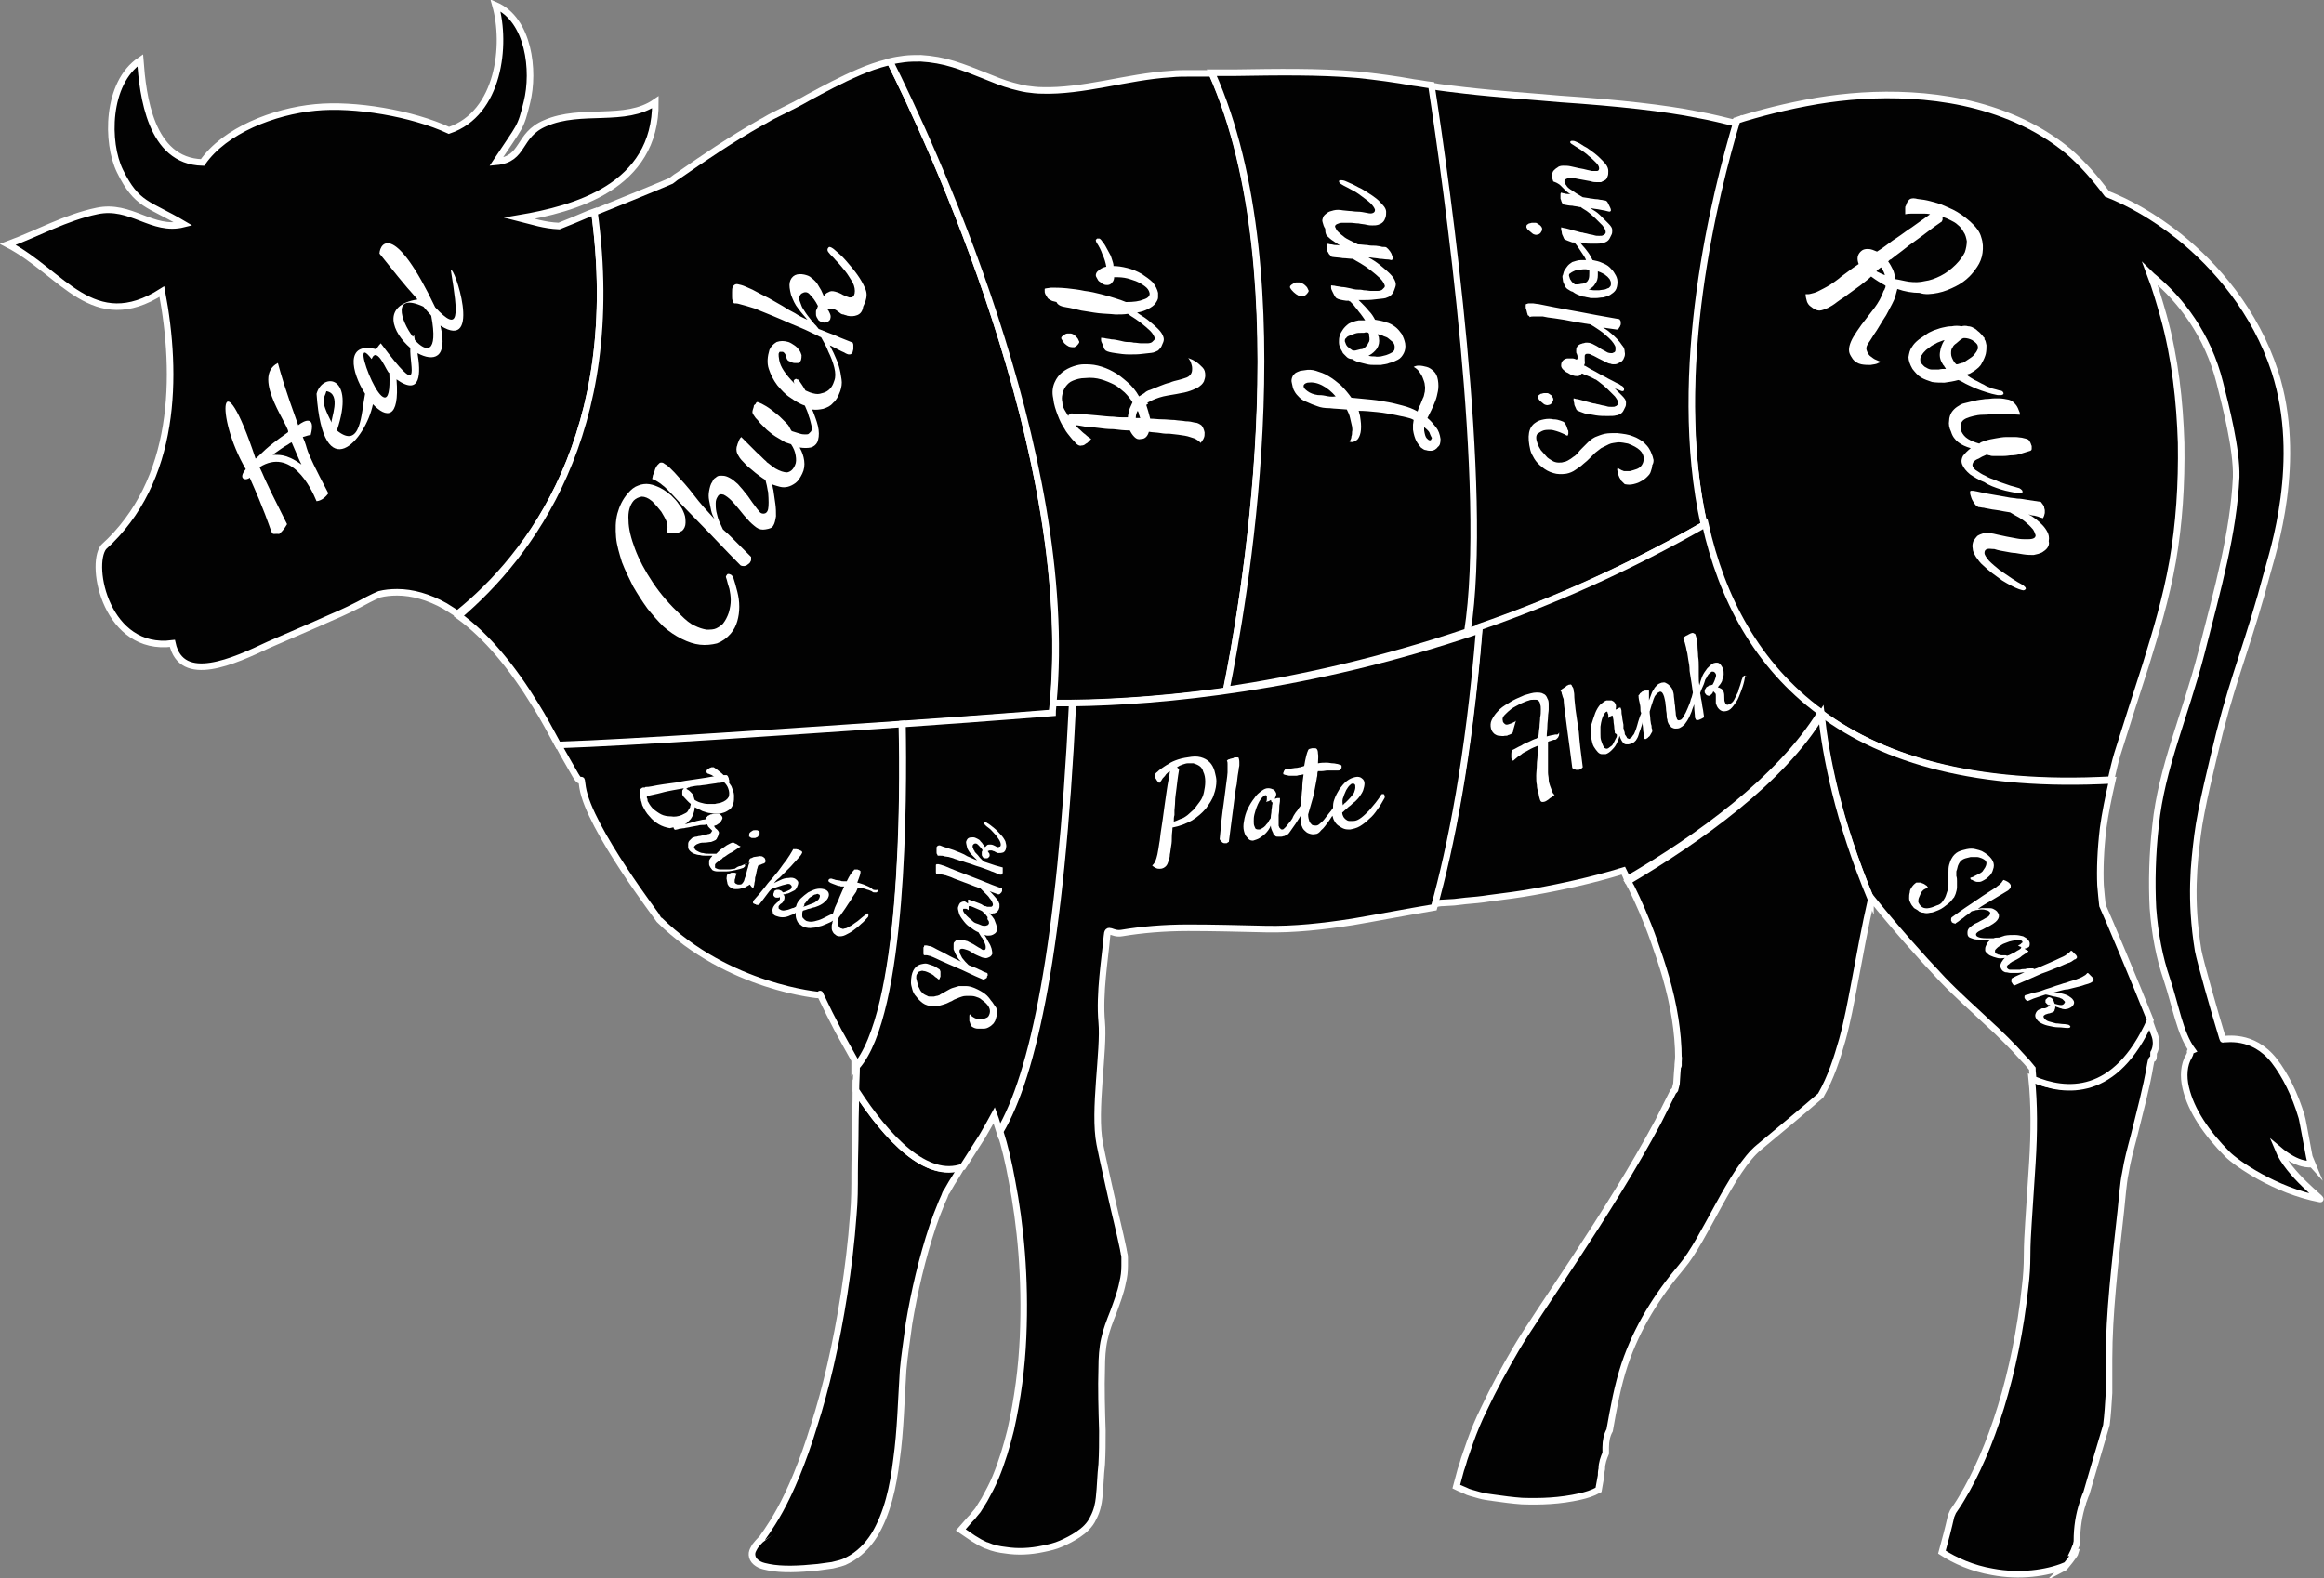 <?xml version="1.0" encoding="utf-8"?>
<!-- Generator: Adobe Illustrator 24.0.1, SVG Export Plug-In . SVG Version: 6.00 Build 0)  -->
<svg version="1.1" id="Layer_1" xmlns="http://www.w3.org/2000/svg" xmlns:xlink="http://www.w3.org/1999/xlink" x="0px" y="0px"
	 viewBox="0 0 354.6 240.9" style="enable-background:new 0 0 354.6 240.9;" xml:space="preserve">
<rect x="0" y="0" width="354.6" height="240.9" fill="#808080" stroke="none"/>
<style type="text/css">
	.st0{display:none;}
	.st1{fill:#020202;stroke:#FFFFFF;stroke-miterlimit:10;}
	.st2{fill:#FFFFFF;}
</style>
<path class="st0" d="M274.5,94.9"/>
<g>
	<path class="st1" d="M90.7,32.3c-0.3,0.1-0.5,0.2-0.8,0.3c-1.6,0.7-3.1,1.3-4.6,1.9c-2.3-0.1-4-0.7-6-1.2
		c8.2-1.4,20.8-4.7,20.7-17.7c-4.6,3.2-11.3,0.8-16.8,3.2c-4.3,1.8-3.1,5.5-7.5,5.9c3.7-5.6,3.7-5,4.7-9.1
		c1.2-4.8,0.3-12.6-4.8-14.8c1.7,6,0.6,16.5-7.1,19.1c-5.6-2.6-14.4-4.1-20.4-3.5c-6.3,0.6-13.8,3.5-17.2,8.4
		c-8-0.2-9.1-10.3-9.5-15.6c-5.2,3.5-5.2,12.6-3.1,16.9c2.6,5.3,4.3,4.9,9.7,8.1c-4.8,1.2-8-3.1-13.2-2c-4.8,1-9,3.4-13.6,5.1
		c8.3,4.3,13,13.9,23.5,7.2c2.4,12.7,2.3,28.9-8.9,39c-2.2,2.9,0.5,16,10.5,14.7c1.4,6.4,9.4,2.7,14.7,0.2c3.2-1.4,6.3-2.7,9.4-4.1
		l0,0c1.9-0.8,3.8-1.7,5.8-2.8c0.6-0.3,1.2-0.6,1.7-0.8c0.8-0.2,1.7-0.3,2.7-0.3c2.3,0,4.8,0.7,7.3,2.1c0.6,0.4,1.3,0.8,1.9,1.2
		C80.8,84.9,95.3,66.1,90.7,32.3z"/>
	<path class="st1" d="M135.8,9.4c-0.1,0-0.2,0-0.3,0.1c-1.6,0.4-3,0.9-4.4,1.5c-2.8,1.2-5.4,2.6-7.8,3.9c-1.2,0.7-2.4,1.3-3.6,1.9
		c-0.6,0.3-1.2,0.6-1.8,0.9c-0.6,0.3-1.2,0.7-1.8,1c-4.6,2.6-8.7,5.4-12.3,7.9c-0.5,0.3-0.9,0.6-1.4,1c-2.8,1.2-7,2.9-11.7,4.8
		C95.3,66.1,80.7,84.9,70,94c4.3,3.1,8.2,7.9,11.7,13.6c1.2,1.9,2.3,4,3.5,6.2c20.2-0.7,75.3-4.9,75.3-4.9
		C164.9,70.3,141.6,20.9,135.8,9.4z"/>
	<path class="st1" d="M137.6,110.5c-17.6,1.2-40.8,2.8-52.4,3.2c0.8,1.5,1.7,3,2.6,4.6c1.1,1.9,0.8-0.5,1.1,1.9
		c1,6.2,11.7,20.1,11.7,20.2c10.6,10.4,24.5,11.5,24.6,11.5l0,0c-0.1-0.2-0.1-0.3,0,0c0.9,1.9,1.8,3.7,2.7,5.4
		c0.9,1.6,1.7,3.1,2.5,4.5c0,0.4,0,0.8,0,1.2C137.9,154.7,137.9,121.6,137.6,110.5z"/>
	<path class="st1" d="M327.4,101.5c1.5-4.9,3.1-10.1,4.1-15.8c1-5.7,1.4-11.8,1.3-18.1c-0.2-6.3-0.9-12.9-2.7-19.4
		c-0.6-2.1-1.2-4.2-2-6.3c0.2,0.2,0.4,0.3,0.6,0.5c2,1.7,4,3.8,5.8,6.5s3.3,5.9,4.2,9.5c0.9,3.6,2.6,10.1,2.5,14.4
		c-0.4,8.5-2.8,17-5.3,26.8c-2.5,9.7-6.1,17.6-7,26.4c-0.5,4.4-0.6,8.7-0.4,12.6c0.3,4,1,7.6,2.1,10.8c1.4,4.2,2,8.3,3.9,10.9
		c-0.7,0.3,0,0-0.5,0.9c-0.8,1.3-0.9,3.1-0.5,4.8c0.8,3.5,3.2,7,6.4,10.2c1.3,1.3,7.2,5.5,14.1,6.8c0.6,0.2-4.8-3.7-6.4-7.6
		c3.2,2.7,4.9,2.2,5,2.3c-0.1-0.2-1.3-7-1.4-7.2c-1-3.4-2.5-6.4-4.2-8.6c-3.3-4.2-7.5-3.2-7.8-3.3c-0.1-0.2,0.1,0.3-0.1-0.2
		c-1.2-3.9-3.4-11.7-3.7-13.3c-1.3-8-0.6-13.5-0.1-17.6s2.3-11.3,3.4-15.8c2.3-9,4.5-13.9,7.3-24.5c0.7-2.7,5.5-16.9,1.1-30.5
		c-3-9.2-9-16.1-14.6-20.6c-3.9-3.1-7.7-5.2-11-6.5c-1.8-2.4-3.7-4.6-5.9-6.5c-2.4-2-5.1-3.6-7.8-4.8c-5.4-2.4-11-3.4-16.2-3.7
		s-10,0.1-14.3,0.8c-4.7,0.8-8.9,1.9-12.4,3c-6.3,20.8-26.8,105.2,57.2,100.6c0.3-1.3,0.6-2.7,1-4
		C324.4,110.9,325.8,106.4,327.4,101.5z"/>
	<path class="st1" d="M256.1,161.4v0.1c0,0.3,0,0.6,0,0.9C256,163.1,256.1,160.8,256.1,161.4z"/>
	<path class="st1" d="M184.9,11.2h-1.2h-2.4c-0.8,0-1.7,0-2.6,0.1c-3.4,0.2-6.8,0.9-10.1,1.5s-6.6,1.1-9.6,1c-0.8,0-1.5-0.1-2.3-0.2
		c-0.7-0.1-1.4-0.3-2.2-0.5c-1.5-0.4-2.9-1-4.4-1.6s-3-1.2-4.6-1.7s-3.3-0.8-5-0.9c-0.8,0-1.7,0-2.5,0.1c-0.7,0.1-1.5,0.2-2.2,0.4
		c5.7,11.4,28.5,59.6,24.9,98c6.4,0,15.4-0.4,26.4-1.9C189.5,93.6,198.8,42.5,184.9,11.2z"/>
	<path class="st1" d="M265,18.5c-0.2,0.1-0.4,0.1-0.6,0.2c-1.3-0.3-3.1-0.8-5.4-1.2c-4.9-1-12.1-1.8-21-2.4
		c-4.4-0.4-9.3-0.7-14.5-1.3c-1.7-0.2-3.5-0.4-5.3-0.7c2.4,15.5,9,61.9,5.5,83.4c11.5-3.9,23.8-9.2,36.3-16.4
		C254.8,56.6,261.8,29.2,265,18.5z"/>
	<path class="st1" d="M218.4,13c-0.9-0.1-1.8-0.3-2.7-0.4c-2.7-0.5-5.7-0.9-8.6-1.2c-6-0.5-12.2-0.4-18.6-0.3h-3.6
		c14,31.3,4.6,82.4,2.2,94.2c10.7-1.6,23.2-4.3,36.8-8.9C227.3,74.9,220.8,28.6,218.4,13z"/>
	<path class="st1" d="M310.1,177.5l-0.6,9.2c-0.1,1.6-0.2,3.2-0.2,4.9c0,1.6-0.1,3.2-0.3,4.8c-1.4,13.2-5.2,24.9-9.7,32.3
		c-0.4,0.7-0.9,1.4-1.3,2c-0.1,0.2-0.2,0.5-0.3,0.7c-0.4,1.8-0.9,3.7-1.4,5.5c2,1.3,4.7,2.5,7.7,3c4.2,0.8,8.3,0.2,11-0.9
		c-0.1,0.2-0.1,0.3-0.2,0.4c0.2-0.1,1.8-2.1,1.9-2.5c-0.1,0-0.2,0.1-0.4,0.1c0.2-0.4,0.3-0.8,0.5-1.2c0-0.2,0.1-0.4,0.1-0.6
		c0-2.1,0.3-4,0.9-5.8v-0.1l0,0c0.2-0.4,0.3-0.9,0.5-1.3c0-0.1,3.1-10.4,3.1-10.5c0.2-1.6,0.3-3.2,0.4-4.9c0-0.9,0-1.7,0-2.6
		c0-0.9,0-1.7,0-2.6c0-6.9,0.9-14.5,1.8-22.6l0.3-3c0.1-0.9,0.2-1.9,0.4-2.8c0.3-1.9,0.8-3.7,1.3-5.6c0.9-3.7,1.9-7.3,2.5-10.9
		c0.3-1.8,0.5,0,0.5-1.8c0,0,0.7-1.1,0.2-2.6c-0.2-0.5-0.5-1.4-0.9-2.5c-5.3,11.9-13,11.1-17.9,9
		C310.4,168.5,310.4,172.8,310.1,177.5z"/>
	<path class="st1" d="M296.4,149.5c2.3,2.4,4.6,4.4,6.7,6.4c2.1,1.9,4,3.8,5.6,5.6c0.5,0.5,1,1.1,1.4,1.6c0,0.5,0.1,1,0.1,1.6
		c4.9,2.1,12.6,2.9,17.9-9c-2.1-5.3-6.6-16-7.3-17.5c-0.1-0.9-0.2-1.9-0.3-3.1c-0.1-2.4,0-5.3,0.4-8.7c0.3-2.2,0.8-4.7,1.4-7.3
		c-20.5,1.1-34.7-3-44.5-10.3c0.6,6.3,2.5,16,7.6,28.3c0-0.1,0-0.1,0-0.2C289.1,141.5,292.8,145.7,296.4,149.5z"/>
	<path class="st1" d="M252.4,143.7c1.2,3.4,2.5,7.3,3.2,11.8c0.3,1.9,0.5,4,0.5,6.1c0-0.1,0-0.1,0-0.1c0.1-0.6-0.1,1.7,0,1.1
		c0-0.3,0-0.6,0-0.9c-0.1,0.7-0.3,3.4-0.3,3.7l-0.1,0.4l-0.1,0.4c0,0.1,0,0.1-0.1,0.2l-0.2,0.2l-2.3,4.6
		c-7.6,14.2-18.5,29.2-21.7,34.7c-1.7,2.9-3.4,6-4.9,9.2c-0.8,1.6-1.5,3.3-2.1,5c-0.3,0.9-0.6,1.7-0.9,2.6l-0.2,0.7
		c-0.1,0.2-0.1,0.4-0.3,0.9l-0.7,2.6c0.6,0.3,1.2,0.5,1.8,0.8c0.3,0.1,0.6,0.2,1,0.3l0.7,0.2c0.7,0.2,1.4,0.3,2.2,0.4
		c1.4,0.2,2.9,0.4,4.3,0.5c2.9,0.1,5.8,0,8.9-0.7c0.9-0.2,1.9-0.5,2.8-1c0.1-0.7,0.3-1.5,0.4-2.2c0-0.3,0-0.6,0.1-1
		c0-0.9,0.3-1.7,0.6-2.4v-0.9c0-1,0.2-1.9,0.6-2.6c0.6-3.4,1.2-6.8,2.3-10.1c1.9-5.6,4.9-10.4,8.7-14.9c3.5-4.1,7.6-14.8,11.8-18.2
		c3.1-2.6,6.3-5.2,9.4-7.9c1.6-2.8,2.5-5.7,3.3-8.5c0.8-2.9,1.3-5.7,1.8-8.3c0.9-4.8,1.7-9.2,2.6-13.1c-5.1-12.2-6.9-21.9-7.6-28.2
		c-6.1,10.1-18.7,19-29.5,25.4c0.2,0.3,0.3,0.6,0.5,0.9C249.9,137.4,251.2,140.3,252.4,143.7z"/>
	<path class="st1" d="M221.9,137.7l1.7-0.2c1.2-0.1,2.4-0.2,3.6-0.4c2.4-0.3,4.7-0.6,6.9-1c4.5-0.8,8.9-1.8,12.9-3
		c0.2-0.1,0.4-0.1,0.7-0.2c0.2,0.4,0.4,0.8,0.6,1.3c10.8-6.3,23.3-15.3,29.5-25.4v-0.1c-9.8-7.2-15.1-17.5-17.6-28.7
		c-11.9,6.8-23.5,11.9-34.5,15.7c-1.6,19.5-4.3,33.1-6.9,42.3c0.5-0.1,0.9-0.2,1.4-0.2L221.9,137.7z"/>
	<path class="st1" d="M130.6,166.4c0,1.9-0.1,3.9-0.1,5.9c0,2.3-0.1,4.5-0.1,6.7s0,4.3-0.2,6.4c-0.3,4.2-0.8,8.2-1.4,12.1
		c-1.2,7.7-2.8,14.5-4.6,20.1c-1.7,5.6-3.6,10-5.2,12.9s-2.8,4.3-2.7,4.3c0,0-0.4,0.3-1.1,1.2c-0.1,0.2-0.3,0.5-0.4,0.8
		s-0.1,0.7,0.1,1.1c0.2,0.4,0.6,0.7,1,0.9s0.9,0.3,1.4,0.4c2,0.4,4.6,0.3,7.5,0c0.7-0.1,1.5-0.2,2.2-0.3c0.4-0.1,0.8-0.2,1.2-0.3
		l0.3-0.1c0.1,0,0.2-0.1,0.3-0.1c0.2-0.1,0.4-0.2,0.6-0.3c1.6-0.8,3-2.2,4-3.8c2-3.3,2.9-7.4,3.4-11.6c0.6-4.3,0.7-8.9,1-13.6
		c0.2-2.3,0.6-4.7,0.9-7.1c0.4-2.4,0.9-4.9,1.5-7.4s1.3-5,2.1-7.4c0.4-1.2,0.9-2.5,1.4-3.7l0.4-0.9c0.1-0.3,0.2-0.6,0.4-0.8
		c0.3-0.5,0.6-1.1,1-1.7c0.4-0.7,0.9-1.4,1.3-2.1C141.4,180.1,135.4,173.8,130.6,166.4z"/>
	<path class="st1" d="M163.7,107.3c-1.8,37.4-6,56.8-11.1,65.4c0.7,2.2,1.3,4.7,1.8,7.5c1.3,6.7,2.1,14.8,1.7,23.9
		c-0.2,4.6-0.8,9.3-1.9,14.2c-0.6,2.4-1.3,4.8-2.3,7.2c-0.5,1.2-1.1,2.3-1.7,3.4c-0.3,0.5-0.7,1.1-1,1.6l-0.5,0.6
		c-0.2,0.3-0.4,0.5-0.7,0.8l-1.4,1.6c0.6,0.4,1.3,0.9,1.9,1.3c0.3,0.2,0.7,0.4,1,0.6c0.2,0.1,0.4,0.2,0.6,0.3
		c0.2,0.1,0.4,0.2,0.5,0.2c0.9,0.4,1.9,0.6,2.8,0.7c1.9,0.3,3.8,0.2,5.7-0.2c1-0.2,1.9-0.4,2.8-0.8c0.9-0.4,1.7-0.8,2.6-1.4
		c0.9-0.6,1.8-1.4,2.3-2.5c0.6-1.1,0.8-2.2,0.9-3.1c0.2-1.8,0.2-3.4,0.4-5.1c0.1-1.8,0.1-3.4,0.1-5.1c-0.1-3.3-0.2-6.5-0.1-9.6
		c0-1.5,0.1-3.1,0.4-4.4c0.3-1.4,0.8-2.7,1.4-4.2c0.5-1.4,1.1-2.9,1.4-4.5c0.2-0.8,0.3-1.6,0.3-2.5c0-0.4,0-0.8,0-1.2
		c0-0.2,0-0.4-0.1-0.7c0-0.2-0.1-0.4-0.1-0.6c-0.6-2.9-1.3-5.6-1.9-8.3c-0.6-2.7-1.2-5.3-1.7-7.8c-1-5.1,0.7-14.3,0.3-18.6
		c-0.4-4.4,0.5-9.7,0.8-13.1c0.1-1.6,0.7-0.2,2.3-0.5c3-0.5,6.4-0.8,10.1-0.8c3.7,0,7.6,0.1,11.8,0.2c4.3,0.1,8.8-0.4,13.3-1.1
		c4.1-0.7,8.2-1.5,12.4-2.2c2.6-9.3,5.3-22.9,6.9-42.3C199.5,105.1,177.1,107.1,163.7,107.3z"/>
	<path class="st1" d="M160.7,107.3c0,0.5-0.1,1-0.1,1.5c0,0-9.9,0.8-22.9,1.7c0.2,11.1,0.2,44.2-7,52.3c0,1.2-0.1,2.4-0.1,3.6
		c4.8,7.4,10.8,13.7,16.3,11.7c1-1.6,2-3.1,3-4.7c0.6-1,1.2-2.1,1.8-3.2c0.3,0.8,0.5,1.6,0.8,2.5c5.1-8.6,9.3-28.1,11.1-65.4
		C162.6,107.3,161.6,107.3,160.7,107.3z"/>
	<g>
		<path class="st2" d="M151.2,152.7c-0.2-0.3-0.5-0.7-0.9-1s-0.9-0.6-1.6-0.9c-0.5-0.2-0.9-0.3-1.3-0.3c-0.4,0-0.8,0-1.1,0
			c-0.3,0.1-0.7,0.2-1,0.3s-0.6,0.3-0.8,0.4c-0.2,0.1-0.5,0.3-0.7,0.4c-0.2,0.1-0.4,0.2-0.5,0.3c-0.1,0-0.2,0.1-0.4,0.1
			c-0.1,0-0.3,0.1-0.4,0.1c-0.2,0-0.3,0-0.5,0s-0.4,0-0.5-0.1c-0.2-0.1-0.5-0.2-0.7-0.4s-0.4-0.4-0.5-0.7c-0.1-0.2-0.3-0.5-0.3-0.8
			c-0.1-0.3-0.1-0.5-0.2-0.8c0-0.2,0-0.5,0.1-0.6c0.1-0.2,0.2-0.3,0.3-0.4c0.3-0.1,0.5-0.2,0.7-0.1c0.2,0,0.5,0.1,0.7,0.2
			c0.2,0.1,0.4,0.2,0.6,0.3c0.2,0.1,0.4,0.3,0.5,0.4c0.2,0.1,0.3,0.2,0.4,0.3c0.1,0.1,0.2,0.1,0.2,0.1c0-0.1,0.1-0.1,0.1-0.2
			c0-0.1,0-0.1,0.1-0.2c0-0.1,0-0.1,0-0.2c0-0.3,0-0.5,0-0.6s-0.1-0.2-0.1-0.3c0,0-0.1-0.1-0.3-0.2c-0.2-0.1-0.4-0.3-0.7-0.4
			c-0.3-0.1-0.6-0.2-0.9-0.3c-0.3-0.1-0.7,0-1.1,0.1c-0.9,0.3-1.4,1.2-1.4,2.8c0,0.3,0.1,0.6,0.2,1c0.1,0.4,0.3,0.8,0.6,1.1
			c0.3,0.4,0.6,0.7,1,1s0.9,0.4,1.4,0.5c0.4,0,0.8,0,1.1-0.1c0.4-0.1,0.7-0.2,1-0.3s0.6-0.3,0.9-0.4c0.3-0.2,0.5-0.3,0.8-0.4
			c0.2-0.1,0.5-0.2,0.8-0.3s0.6-0.1,1-0.1c0.3,0,0.7,0,1,0.1s0.7,0.2,1,0.5c1,0.7,1.4,1.4,1.2,2.1c-0.1,0.3-0.2,0.5-0.4,0.6
			s-0.4,0.2-0.7,0.2c-0.2,0-0.5,0-0.7,0s-0.5-0.1-0.6-0.2c-0.1,0-0.1-0.1-0.2-0.1c-0.1-0.1-0.3-0.2-0.4-0.4
			c-0.1,0.1-0.1,0.2-0.1,0.3s0,0.2,0,0.3s0,0.3,0,0.4c0,0.1,0.1,0.2,0.1,0.3s0.1,0.2,0.1,0.3s0.1,0.2,0.2,0.3
			c0.3,0.2,0.6,0.3,0.9,0.3c0.3,0,0.6,0,0.9,0c0.3,0,0.6-0.1,0.9-0.3c0.2-0.1,0.4-0.3,0.6-0.5c0.1-0.2,0.3-0.4,0.3-0.6
			c0.1-0.2,0.1-0.4,0.2-0.6c0-0.2,0-0.4,0-0.5c0-0.2,0-0.4-0.1-0.7C151.6,153.3,151.5,153,151.2,152.7z"/>
		<path class="st2" d="M152.6,135.5c-1.7-0.6-3-1.2-4.1-1.6c-1.1-0.4-2-0.8-2.6-1c-0.7-0.3-1.3-0.5-1.7-0.7
			c-0.2-0.1-0.4-0.1-0.6-0.2c-0.1,0-0.3-0.1-0.4-0.1c-0.1,0-0.2,0-0.3,0l-0.1,0.1c0,0.1,0,0.1,0,0.2c0,0.1,0,0.2,0,0.3s0,0.2,0,0.3
			s0,0.2,0,0.3s0,0.2,0.1,0.3c0.1,0,0.3,0,0.4,0c0.2,0,0.3,0,0.5,0.1c0.2,0,0.3,0.1,0.5,0.1c0.2,0.1,0.7,0.2,1.3,0.5
			c0.5,0.2,1.3,0.5,2.4,0.9c0.5,0.2,1,0.4,1.6,0.6c0.1,0.1,0.2,0.2,0.3,0.3c0.2,0.2,0.4,0.4,0.6,0.6c0.2,0.2,0.4,0.4,0.5,0.6
			c0.2,0.2,0.3,0.4,0.4,0.6c0.1,0.2,0.1,0.3,0.1,0.4c0,0.1-0.1,0.2-0.1,0.2c-0.1,0.1-0.1,0.1-0.2,0.1c-0.1,0-0.2,0-0.3,0
			s-0.2,0-0.3,0c-0.1-0.1-0.3-0.1-0.3-0.1c-0.1,0-0.2-0.1-0.2-0.1c-0.1,0-0.1,0-0.2-0.1c-0.1,0-0.1-0.1-0.2-0.1
			c-0.4-0.2-0.8-0.3-1-0.4c-0.3-0.1-0.5-0.2-0.6-0.2c-0.2-0.1-0.3-0.1-0.3-0.1c-0.1,0-0.1,0-0.1,0v0.1c0,0,0,0.1,0,0.2
			c0,0.1,0,0.2,0,0.3c-0.3-0.2-0.5-0.4-0.7-0.3c-0.2,0-0.3,0.1-0.5,0.2c-0.1,0.1-0.2,0.3-0.3,0.6c-0.1,0.2,0,0.5,0.1,0.9
			s0.3,0.7,0.6,1.1c0.3,0.4,0.6,0.8,1.1,1.1c0.4,0.3,0.8,0.6,1.3,0.8c0.1,0.2,0.2,0.3,0.3,0.5s0.2,0.3,0.3,0.4
			c0.3,0.6,0.5,1,0.5,1.3s0,0.4-0.2,0.5c-0.1,0-0.3,0-0.4-0.1c-0.1-0.1-0.3-0.2-0.5-0.3c-0.3-0.2-0.5-0.3-0.8-0.5
			c-0.2-0.1-0.4-0.2-0.6-0.3c-0.2-0.1-0.3-0.2-0.5-0.2c-0.2-0.1-0.3-0.1-0.5-0.1c-0.2-0.1-0.4-0.1-0.6-0.1c-0.2,0-0.3,0.1-0.4,0.1
			c-0.1,0.1-0.2,0.2-0.3,0.3s-0.1,0.2-0.1,0.4c0,0.3,0,0.5,0,0.7c0.1,0.2,0.2,0.5,0.3,0.7s0.3,0.5,0.4,0.7c0.2,0.2,0.3,0.4,0.5,0.5
			c-0.8-0.4-1.5-0.7-2.2-1.1c-0.7-0.4-1.4-0.7-2.1-1.1c-0.2-0.1-0.4-0.2-0.6-0.2c-0.1,0-0.3-0.1-0.4-0.1c-0.1,0-0.2,0-0.3,0
			s-0.1,0-0.1,0.1s0,0.1-0.1,0.2c0,0.1,0,0.2,0,0.3s0,0.2,0,0.3s0,0.2,0,0.3s0,0.2,0.1,0.3c0.1,0,0.3,0,0.4,0c0.2,0,0.3,0.1,0.5,0.1
			c0.2,0.1,0.3,0.1,0.5,0.2c0.2,0.1,0.7,0.3,1.3,0.6c0.5,0.2,1.3,0.6,2.3,1s2.3,1.1,4,1.8c0.1,0,0.2,0,0.3-0.1
			c0.1,0,0.1-0.1,0.2-0.1c0.1-0.1,0.1-0.1,0.1-0.2c0-0.1,0-0.1,0.1-0.2c0-0.1,0-0.1,0-0.2c0-0.1,0-0.1-0.1-0.2
			c-0.3-0.1-0.6-0.2-0.9-0.4c-0.3-0.1-0.6-0.3-0.9-0.4c-0.3-0.1-0.7-0.3-1-0.4c-0.2-0.2-0.3-0.3-0.5-0.5s-0.3-0.4-0.5-0.6
			c-0.1-0.2-0.2-0.4-0.3-0.6c-0.1-0.2-0.1-0.4-0.1-0.5c0-0.2,0.2-0.3,0.4-0.3s0.5,0.1,0.8,0.2c0.3,0.1,0.6,0.3,0.9,0.5
			c0.3,0.2,0.6,0.3,0.8,0.4c0.4,0.2,0.7,0.3,0.9,0.3c0.2,0.1,0.5,0,0.7-0.1c0.3-0.1,0.4-0.3,0.5-0.5c0-0.2,0-0.4-0.1-0.8
			c-0.1-0.3-0.2-0.6-0.4-0.9c-0.2-0.3-0.3-0.6-0.5-0.9c-0.1-0.1-0.1-0.2-0.2-0.3c0.1,0,0.3,0.1,0.4,0.1c0.3,0,0.6,0,0.8-0.1
			s0.4-0.2,0.5-0.3s0.2-0.3,0.2-0.4c0-0.3,0-0.6-0.1-0.9c-0.1-0.3-0.2-0.5-0.3-0.8c-0.2-0.3-0.4-0.6-0.8-0.9c0.3,0,0.5,0.1,0.6,0
			c0.2,0,0.3,0,0.4-0.1c0.1,0,0.2-0.1,0.3-0.2c0.1-0.1,0.1-0.2,0.2-0.3c0-0.1,0.1-0.2,0.1-0.4c0-0.1,0-0.3,0-0.4
			c0-0.1-0.1-0.2-0.1-0.3c-0.1-0.2-0.2-0.4-0.4-0.6c-0.2-0.2-0.4-0.5-0.7-0.8c-0.1-0.1-0.2-0.2-0.3-0.3c0.4,0.2,0.8,0.3,1.3,0.5
			c0.1,0,0.2,0,0.3-0.1s0.1-0.1,0.2-0.2c0-0.1,0.1-0.1,0.1-0.2c0-0.1,0-0.1,0-0.2c0-0.1,0-0.1,0-0.2
			C152.7,135.6,152.7,135.6,152.6,135.5z M150.8,140.5c0.1,0.1,0.1,0.3,0.1,0.4c0,0.1-0.1,0.2-0.2,0.3c-0.1,0-0.2,0.1-0.4,0.1
			s-0.4,0-0.6-0.1c-0.2-0.1-0.5-0.2-0.8-0.3s-0.5-0.3-0.7-0.5c-0.5-0.4-0.9-0.8-1.1-1.1c-0.2-0.3-0.2-0.5-0.1-0.6c0,0,0.1,0,0.2,0
			c0.1,0,0.1,0,0.2,0c0.1,0,0.2,0.1,0.4,0.2c0-0.1,0-0.2,0-0.2c0-0.1,0-0.1,0-0.2c0-0.1,0-0.1,0-0.2c0,0,0.1,0,0.2,0
			c0.2,0,0.3,0.1,0.6,0.2c0.2,0.1,0.5,0.2,0.7,0.3s0.5,0.2,0.6,0.3c0,0,0.1,0.1,0.2,0.2c0.1,0.1,0.2,0.2,0.3,0.3s0.2,0.3,0.3,0.4
			C150.6,140.2,150.7,140.4,150.8,140.5z"/>
		<path class="st2" d="M153.4,128.4c-0.2-0.4-0.4-0.7-0.7-1s-0.6-0.7-1-1s-0.7-0.6-1.1-0.8c-0.2-0.2-0.4-0.2-0.4-0.1
			s-0.1,0.2,0.1,0.4c0.1,0.1,0.3,0.3,0.6,0.5s0.5,0.5,0.8,0.8s0.5,0.6,0.7,0.9c0.2,0.3,0.3,0.6,0.3,0.8c0,0.1,0,0.2-0.1,0.3
			c-0.1,0-0.2,0.1-0.3,0.1c-0.2,0-0.3-0.1-0.5-0.2c-0.2-0.1-0.4-0.2-0.7-0.2c-0.2,0-0.4,0-0.5,0.1s-0.2,0.2-0.3,0.3
			c-0.1-0.1-0.1-0.3-0.3-0.4c-0.1-0.2-0.2-0.3-0.4-0.5c-0.1-0.2-0.3-0.3-0.5-0.4c-0.2-0.1-0.4-0.2-0.6-0.2c-0.3,0-0.5,0-0.7,0.1
			s-0.3,0.3-0.4,0.6c0,0.2,0.1,0.6,0.2,1c0.2,0.4,0.4,0.7,0.7,1s0.6,0.6,0.8,0.8c-0.4-0.1-0.7-0.3-1-0.4c-0.3-0.1-0.7-0.3-1-0.5
			c-0.4-0.2-0.7-0.3-1.2-0.5c-0.4-0.2-0.9-0.3-1.4-0.5c-0.4-0.1-0.7-0.2-0.9-0.3s-0.4-0.1-0.5,0c-0.1,0-0.1,0.1-0.2,0.2
			c0,0.1,0,0.2,0,0.4c0,0.1,0,0.3,0,0.4c0,0.1,0,0.2,0.1,0.3c0,0.1,0.1,0.2,0.1,0.2c0.1,0,0.2,0,0.4,0s0.4,0,0.6,0.1
			c0.2,0,0.5,0.1,0.7,0.1c0.2,0.1,0.5,0.1,0.9,0.3c0.4,0.1,0.8,0.3,1.3,0.4c0.5,0.2,1,0.3,1.5,0.5s1,0.3,1.5,0.5s0.9,0.3,1.3,0.5
			c0.4,0.1,0.7,0.3,1,0.4c0.2,0.1,0.3,0.1,0.4,0.1c0.1,0,0.2,0,0.2-0.1c0,0,0.1-0.1,0.1-0.2c0-0.1,0-0.1,0-0.2c0-0.1,0-0.1,0-0.2
			c0-0.1,0-0.1,0-0.2c0-0.1,0-0.1,0-0.2c-0.4-0.1-0.7-0.2-1.1-0.3c-0.3-0.1-0.6-0.2-0.9-0.3c-0.3-0.1-0.6-0.2-0.9-0.3
			c-0.2-0.2-0.4-0.4-0.6-0.6c-0.2-0.3-0.4-0.5-0.6-0.7c-0.1-0.1-0.2-0.2-0.2-0.3c-0.1-0.1-0.2-0.3-0.2-0.4c-0.1-0.1-0.1-0.2-0.1-0.4
			c0-0.1,0.1-0.2,0.2-0.3c0.2-0.1,0.4-0.1,0.6,0.1c0.2,0.2,0.4,0.4,0.7,0.8c0,0.1,0,0.2-0.1,0.3c0,0.1,0,0.1,0,0.2
			c0,0.1,0,0.1,0,0.2c0,0.1,0,0.2,0.1,0.3c0,0.1,0.1,0.2,0.2,0.2c0.1,0.1,0.2,0.1,0.3,0.1c0.2,0,0.3,0,0.4-0.1
			c0.1-0.1,0.2-0.2,0.2-0.3c0-0.2,0-0.3-0.1-0.4c-0.1-0.1-0.1-0.2-0.2-0.3c0.1,0,0.2-0.1,0.3-0.1s0.2,0,0.3,0s0.2,0.1,0.3,0.1
			s0.2,0.1,0.2,0.1c0.1,0,0.2,0.1,0.2,0.1c0.1,0,0.2,0.1,0.3,0.1c0.3,0,0.5,0,0.8-0.1c0.2-0.1,0.4-0.4,0.4-0.7
			C153.6,129.1,153.5,128.8,153.4,128.4z"/>
	</g>
	<g>
		<path class="st2" d="M237.4,112.1c-0.2,0-0.4,0.1-0.6,0.1c-0.3,0.1-0.5,0.1-0.8,0.2c0-0.5,0.1-1.1,0.1-1.6s0.1-1,0.1-1.4
			s0.1-0.8,0.1-1.1c0-0.3,0-0.6,0-0.7c0-0.4,0-0.7-0.2-1c-0.1-0.3-0.3-0.6-0.6-0.7c-0.3-0.2-0.7-0.2-1.1-0.2c-0.5,0-1.1,0.2-1.8,0.4
			c-0.9,0.4-1.7,0.7-2.4,1.2c-0.7,0.4-1.3,0.8-1.7,1.3c-0.4,0.4-0.7,0.9-0.9,1.3s-0.2,0.9-0.1,1.3c0.1,0.4,0.3,0.6,0.5,0.8
			c0.3,0.2,0.5,0.3,0.8,0.3s0.5,0.1,0.8,0c0.3,0,0.4,0,0.5-0.1c0.1,0,0.3-0.1,0.5-0.2s0.3-0.3,0.3-0.6l0.4-1.4
			c-0.1,0.1-0.2,0.2-0.3,0.2c-0.1,0.1-0.2,0.1-0.2,0.1c-0.1,0-0.1,0.1-0.2,0.1c-0.3,0.1-0.5,0.2-0.7,0.2s-0.3-0.1-0.4-0.2
			c-0.1-0.1-0.2-0.2-0.2-0.4c-0.1-0.3,0-0.6,0.3-0.9s0.6-0.6,1-0.9s0.9-0.5,1.4-0.8c0.5-0.2,0.9-0.4,1.3-0.5
			c0.2-0.1,0.4-0.1,0.6-0.1c0.2,0,0.4,0,0.5,0c0.2,0,0.3,0.1,0.4,0.2c0.1,0.1,0.2,0.3,0.2,0.5c0.1,0.2,0.1,0.5,0.1,0.8
			c0,0.4,0,0.8-0.1,1.2c0,0.5-0.1,1-0.1,1.5c-0.1,0.5-0.1,1.1-0.2,1.6c-0.1,0-0.1,0-0.1,0s-0.1,0-0.1,0.1c-0.4,0.1-0.8,0.3-1.2,0.5
			s-0.8,0.3-1.2,0.6c-0.5,0.2-0.9,0.5-1.4,0.7c-0.1,0.3-0.1,0.5-0.1,0.6s0,0.2,0,0.3c0,0.1,0,0.2,0,0.2c0,0.1,0,0.2,0.1,0.3
			c0,0.1,0.1,0.2,0.2,0.2c0.2-0.2,0.5-0.4,0.7-0.6c0.3-0.2,0.5-0.3,0.7-0.5c0.3-0.2,0.6-0.3,0.9-0.5c0.5-0.3,1-0.5,1.5-0.7
			c0,0.5-0.1,1.1-0.1,1.5c0,0.5-0.1,0.9-0.1,1.3c0,0.7-0.1,1.3-0.1,1.8s0,1,0.1,1.4c0,0.4,0.1,0.8,0.2,1.1c0.1,0.3,0.1,0.6,0.2,0.9
			c0.1,0.4,0.2,0.6,0.4,0.6s0.4,0,0.7-0.2c0.1-0.1,0.2-0.1,0.3-0.2s0.2-0.2,0.4-0.3c0.2-0.1,0.3-0.2,0.5-0.4
			c-0.2-0.1-0.3-0.3-0.4-0.6c-0.1-0.3-0.2-0.5-0.3-0.8s-0.2-0.6-0.2-1c0-0.3-0.1-0.6-0.1-1s0-0.9,0-1.4s0-1,0-1.6s0-1.1,0-1.7
			c0.1,0,0.2-0.1,0.3-0.1s0.2-0.1,0.3-0.1c0.2-0.1,0.3-0.1,0.5-0.1c0.1,0,0.2-0.1,0.3-0.2s0.2-0.2,0.2-0.3c0.1-0.1,0.1-0.3,0.1-0.6
			C237.7,112.2,237.6,112.1,237.4,112.1z"/>
		<path class="st2" d="M240.4,108.3c-0.1-1-0.2-1.7-0.2-2.3c0-0.3-0.1-0.5-0.1-0.7s-0.1-0.4-0.2-0.5c-0.1-0.2-0.1-0.3-0.2-0.3
			c0,0-0.1-0.1-0.2,0c-0.1,0-0.2,0-0.3,0.1c-0.1,0-0.2,0.1-0.3,0.2s-0.2,0.1-0.3,0.2s-0.2,0.1-0.3,0.2s-0.2,0.2-0.2,0.2
			c0.1,0.1,0.2,0.3,0.2,0.5c0.1,0.2,0.1,0.4,0.2,0.6c0.1,0.2,0.1,0.4,0.1,0.6c0,0.3,0.1,0.9,0.2,1.7c0.1,0.7,0.2,1.7,0.4,3.1
			c0.2,1.3,0.4,3.1,0.7,5.3c0.1,0.1,0.2,0.2,0.3,0.2s0.2,0.1,0.3,0.1s0.2,0,0.3,0s0.2,0,0.3-0.1c0.1,0,0.1-0.1,0.2-0.1
			c0.1-0.1,0.1-0.1,0.2-0.2c-0.3-2.2-0.5-4-0.6-5.4C240.7,110.3,240.5,109.1,240.4,108.3z"/>
		<path class="st2" d="M266.3,103.1c-0.2,0-0.3,0.1-0.4,0.3c-0.1,0.2-0.2,0.5-0.3,0.9c-0.1,0.4-0.3,0.8-0.4,1.3
			c-0.2,0.4-0.4,0.8-0.6,1.2c-0.2,0.4-0.5,0.6-0.8,0.7c-0.2,0.1-0.3,0.1-0.4,0c-0.1,0-0.1-0.1-0.2-0.3c-0.1-0.2-0.1-0.4-0.1-0.7
			c0-0.3,0-0.6-0.1-0.9c-0.1-0.2-0.2-0.4-0.4-0.5c-0.2-0.1-0.4-0.2-0.5-0.2c0.1-0.1,0.2-0.3,0.4-0.5c0.1-0.2,0.3-0.4,0.3-0.7
			c0.1-0.2,0.2-0.5,0.2-0.8s0-0.5-0.1-0.8s-0.3-0.6-0.5-0.8c-0.2-0.2-0.5-0.2-0.9-0.1c-0.3,0.1-0.6,0.4-1,0.8
			c-0.3,0.4-0.6,0.8-0.8,1.3c-0.2,0.5-0.3,0.9-0.4,1.3c-0.1-0.5-0.1-0.9-0.1-1.4s0-0.9,0-1.4s0-1-0.1-1.6c0-0.5-0.1-1.2-0.1-1.8
			c-0.1-0.5-0.1-0.9-0.2-1.2c-0.1-0.3-0.1-0.5-0.3-0.5c-0.1-0.1-0.2-0.1-0.3-0.1c-0.1,0-0.3,0.1-0.5,0.2s-0.3,0.2-0.4,0.2
			c-0.1,0.1-0.2,0.1-0.3,0.2c-0.1,0.1-0.1,0.2-0.2,0.2c0.1,0.1,0.1,0.3,0.2,0.5s0.1,0.4,0.2,0.7c0.1,0.3,0.1,0.6,0.2,0.9
			s0.1,0.7,0.2,1.2s0.2,1,0.2,1.7c0.1,0.6,0.2,1.3,0.3,1.9c0.1,0.5,0.1,0.9,0.2,1.4c-0.1,0.3-0.1,0.6-0.3,1
			c-0.1,0.5-0.3,0.9-0.5,1.4s-0.4,0.9-0.6,1.2c-0.2,0.4-0.4,0.6-0.6,0.6c-0.2,0.1-0.3,0-0.4-0.1c-0.1-0.2-0.1-0.4-0.2-0.7
			c0-0.4-0.1-0.8-0.1-1.1c0-0.3-0.1-0.6-0.1-0.9l-0.1-0.8c0-0.4-0.1-0.7-0.2-1c-0.1-0.3-0.3-0.5-0.5-0.7s-0.4-0.3-0.6-0.4
			c-0.2-0.1-0.4,0-0.6,0c-0.3,0.1-0.5,0.2-0.7,0.4c-0.2,0.2-0.4,0.4-0.5,0.7c-0.2,0.2-0.3,0.5-0.4,0.8c-0.1,0.3-0.2,0.5-0.3,0.8
			c0-0.2,0-0.4,0-0.6s0-0.3,0-0.5s0-0.3,0-0.4c-0.1,0-0.2,0-0.3,0s-0.2,0-0.3,0s-0.2,0.1-0.3,0.1s-0.2,0.1-0.3,0.2s-0.2,0.1-0.2,0.2
			c-0.1,0.1-0.1,0.2-0.2,0.2c0,0.5,0.1,0.9,0.2,1.3c0.1,0.4,0.1,0.7,0.1,1c0,0.1,0,0.2,0.1,0.4v0.1c-0.1,0.2-0.2,0.5-0.3,0.8
			s-0.2,0.6-0.3,1c-0.1,0.3-0.2,0.7-0.3,0.9c-0.1,0.3-0.2,0.5-0.4,0.7c-0.1,0.2-0.2,0.3-0.4,0.4c-0.1,0.1-0.2,0.1-0.3,0
			c-0.1,0-0.2-0.1-0.2-0.2c-0.1-0.1-0.1-0.2-0.2-0.3c-0.1-0.1-0.1-0.2-0.1-0.3c0-0.2-0.1-0.3-0.1-0.4s0-0.2-0.1-0.3
			c0-0.1,0-0.2,0-0.3c0-0.1,0-0.2,0-0.3c-0.1-0.5-0.2-1-0.2-1.3c-0.1-0.3-0.1-0.6-0.1-0.8c0-0.2-0.1-0.3-0.1-0.4s-0.1-0.1-0.1-0.1
			h-0.1c-0.1,0-0.1,0.1-0.2,0.1c-0.1,0.1-0.2,0.1-0.4,0.2c0.1-0.4,0.1-0.8-0.1-1c-0.1-0.2-0.3-0.3-0.5-0.4c-0.2,0-0.5,0-0.8,0
			c-0.3,0.1-0.5,0.3-0.9,0.6c-0.3,0.3-0.6,0.8-0.8,1.3s-0.4,1.2-0.6,1.8c-0.1,0.7-0.1,1.4,0,2.1c0.1,0.5,0.2,1,0.4,1.3
			s0.4,0.6,0.6,0.8c0.2,0.2,0.4,0.3,0.6,0.3c0.2,0,0.4,0,0.6,0c0.3-0.1,0.6-0.3,0.9-0.6c0.2-0.2,0.5-0.5,0.7-0.9s0.4-0.8,0.5-1.3
			c0.1,0.3,0.2,0.5,0.3,0.7s0.2,0.3,0.3,0.4s0.2,0.2,0.4,0.2c0.1,0,0.3,0,0.4,0c0.1,0,0.3-0.1,0.4-0.1c0.1-0.1,0.3-0.2,0.4-0.2
			c0.1-0.1,0.2-0.2,0.3-0.3c0.1-0.2,0.3-0.4,0.4-0.8c0.1-0.4,0.3-0.8,0.4-1.2c0.1-0.3,0.2-0.5,0.2-0.8l0,0c0,0.4,0.1,0.8,0.1,1.1
			c0,0.3,0.1,0.6,0.1,0.9s0,0.4,0.1,0.5c0,0.1,0.1,0.1,0.2,0.1c0.1-0.1,0.3-0.1,0.4-0.3c0.2-0.1,0.3-0.3,0.4-0.5
			c0.1-0.2,0.2-0.3,0.2-0.4c0-0.2,0-0.3-0.1-0.5c0-0.2,0-0.4-0.1-0.6c0-0.2-0.1-0.5-0.1-0.8s-0.1-0.7-0.1-1.1c0.1-0.3,0.2-0.7,0.3-1
			s0.2-0.6,0.3-0.9s0.2-0.5,0.4-0.7c0.1-0.2,0.3-0.3,0.5-0.4c0.1-0.1,0.3,0,0.4,0.1c0.1,0.1,0.2,0.3,0.3,0.6
			c0.1,0.3,0.1,0.5,0.2,0.9c0,0.3,0.1,0.7,0.1,1s0.1,0.6,0.1,0.9s0,0.5,0.1,0.7c0,0.3,0.1,0.5,0.2,0.7c0.1,0.2,0.3,0.3,0.4,0.5
			c0.2,0.1,0.4,0.2,0.6,0.2c0.2,0,0.5,0,0.7-0.1s0.5-0.3,0.7-0.5c0.2-0.3,0.4-0.5,0.6-0.9c0.2-0.3,0.3-0.7,0.5-1.1
			c0.1-0.4,0.3-0.8,0.4-1.1l0,0c0,0.1,0,0.3,0,0.4c0,0.5,0.1,1,0.1,1.3c0,0.2,0,0.4,0.1,0.5c0,0.1,0.1,0.2,0.2,0.2s0.1,0,0.2,0
			s0.2-0.1,0.3-0.1c0.1,0,0.1-0.1,0.2-0.1s0.1-0.1,0.2-0.1s0.1-0.1,0.2-0.2c-0.1-0.5-0.1-0.9-0.2-1.3s-0.1-0.8-0.2-1.2
			c-0.1-0.4-0.1-0.8-0.2-1.1c0.1-0.3,0.2-0.6,0.4-1c0.2-0.4,0.3-0.8,0.4-1.1c0.1-0.1,0.2-0.3,0.3-0.5c0.1-0.2,0.2-0.3,0.3-0.4
			c0.1-0.1,0.2-0.2,0.4-0.3c0.1,0,0.3,0,0.4,0.1c0.2,0.2,0.3,0.4,0.2,0.7c-0.1,0.3-0.2,0.7-0.5,1.2c-0.1,0-0.2,0.1-0.4,0.1
			c-0.1,0-0.2,0-0.2,0.1c-0.1,0-0.1,0.1-0.2,0.1c-0.1,0.1-0.2,0.1-0.2,0.2c-0.1,0.1-0.1,0.2-0.2,0.3c0,0.1,0,0.3,0,0.4
			c0.1,0.2,0.2,0.3,0.3,0.4c0.2,0.1,0.3,0.1,0.4,0.1c0.2-0.1,0.3-0.2,0.4-0.3c0.1-0.1,0.2-0.3,0.2-0.4c0.1,0.1,0.2,0.2,0.3,0.3
			c0.1,0.1,0.1,0.2,0.1,0.4c0,0.1,0,0.3,0,0.4s0,0.2,0,0.3c0,0.1,0,0.2,0,0.3c0,0.1,0,0.2,0.1,0.4c0.1,0.3,0.3,0.6,0.6,0.8
			c0.3,0.2,0.6,0.2,1,0.1s0.7-0.4,1-0.8s0.6-0.8,0.8-1.3c0.2-0.5,0.4-1,0.6-1.6S266.2,103.7,266.3,103.1
			C266.5,103.4,266.5,103.2,266.3,103.1z M246.7,112.3c0,0.2-0.1,0.3-0.2,0.5c-0.1,0.2-0.2,0.4-0.3,0.6s-0.2,0.4-0.4,0.5
			c-0.1,0.1-0.3,0.2-0.4,0.3c-0.2,0.1-0.3,0.1-0.5,0c-0.1,0-0.2-0.2-0.3-0.4c-0.1-0.2-0.2-0.5-0.3-0.8s-0.1-0.6-0.1-1s0-0.7,0-1.1
			c0.1-0.8,0.3-1.5,0.5-1.8c0.2-0.4,0.4-0.5,0.5-0.5c0,0,0.1,0.1,0.1,0.2s0.1,0.2,0.1,0.3c0,0.1,0,0.3,0,0.5
			c0.1-0.1,0.2-0.1,0.2-0.2c0.1,0,0.1-0.1,0.2-0.1c0.1,0,0.1-0.1,0.2-0.1c0,0,0.1,0.1,0.1,0.2c0,0.2,0.1,0.4,0.1,0.7
			c0,0.3,0.1,0.6,0.1,0.9s0.1,0.6,0.1,0.9C246.8,112.1,246.7,112.2,246.7,112.3z"/>
	</g>
	<g>
		<path class="st2" d="M295.7,44.7c1-0.2,1.9-0.6,2.7-1c0.8-0.4,1.5-0.9,2.1-1.5c0.4-0.4,0.8-0.9,1.2-1.5c0.4-0.6,0.7-1.3,0.8-2.1
			c0.1-0.8,0.1-1.5-0.2-2.4c-0.2-0.8-0.8-1.6-1.7-2.4c-0.9-0.8-1.8-1.4-2.6-1.8c-0.9-0.4-1.7-0.8-2.4-1s-1.4-0.4-2-0.5
			s-1-0.1-1.3-0.2c-0.5-0.1-0.9,0-1.1,0.3c-0.2,0.2-0.3,0.5-0.4,0.8c-0.1,0.1-0.1,0.2-0.1,0.4c0,0.1,0,0.2,0,0.4c0,0.2,0,0.3,0,0.5
			c0.4-0.1,0.9-0.1,1.3-0.1c0.5,0,0.9,0,1.3,0s0.8,0,1.2,0.1c-0.3,0.2-0.8,0.6-1.4,1s-1.2,0.9-2,1.4c-0.7,0.5-1.5,1.1-2.3,1.6
			c-0.8,0.6-1.6,1.2-2.4,1.7c-0.5-0.2-0.9-0.4-1.4-0.4s-0.8,0.1-1.1,0.4c-0.5,0.5-0.6,1.1-0.3,1.9c-0.6,0.4-1.2,0.8-1.7,1.2
			s-1,0.7-1.3,1c-0.9,0.7-1.7,1.2-2.3,1.5c-0.6,0.3-1.1,0.6-1.5,0.7c-0.4,0.1-0.7,0.2-0.9,0.2c-0.2,0-0.3,0-0.4,0
			c0,0.4,0.1,0.7,0.2,1.1c0.1,0.3,0.3,0.6,0.6,0.8c0.5,0.4,0.9,0.6,1.3,0.6s0.8-0.2,1.3-0.4c0.4-0.2,0.9-0.5,1.4-0.9
			s1.1-0.7,1.7-1.2c0.6-0.4,1.2-0.9,1.8-1.3c0.6-0.5,1.2-0.9,1.7-1.4c0.8,0.6,1.5,1,2.2,1.4c0,0.1,0,0.3-0.1,0.4
			c0,0.1-0.1,0.3-0.2,0.4c-0.3,0.9-0.8,1.8-1.4,2.6s-1.3,1.7-2,2.6c-0.5,0.7-0.9,1.3-1.2,1.8c-0.3,0.5-0.5,1-0.6,1.4s-0.1,0.8,0,1.1
			s0.3,0.6,0.5,0.9c0.3,0.4,0.8,0.7,1.3,0.8s1,0.1,1.4,0.1c0.5-0.1,0.9-0.1,1.2-0.3c0.3-0.1,0.5-0.2,0.5-0.2c-0.2,0-0.5-0.1-0.9-0.3
			c-0.3-0.1-0.6-0.4-0.9-0.6c-0.3-0.3-0.4-0.6-0.5-0.9c-0.1-0.4,0.1-0.8,0.4-1.2c0.2-0.3,0.4-0.6,0.7-1.1c0.3-0.4,0.6-0.9,0.9-1.4
			s0.6-1,1-1.6c0.3-0.6,0.6-1.1,0.9-1.7c0.2-0.4,0.4-0.8,0.5-1.2s0.2-0.7,0.3-1.1c1.1,0.4,2.3,0.6,3.4,0.6
			C293.7,45,294.7,44.9,295.7,44.7z M286.9,41.7c-0.2-0.1-0.4-0.2-0.6-0.3c0.2-0.2,0.4-0.4,0.7-0.6c0.3,0.4,0.5,0.8,0.6,1.2
			C287.4,41.9,287.1,41.8,286.9,41.7z M289.2,42.6c-0.1-0.6-0.2-1.1-0.4-1.5c-0.2-0.4-0.4-0.8-0.7-1.2c0.1-0.1,0.1-0.1,0.2-0.2
			c0.1-0.1,0.1-0.1,0.2-0.1c0.4-0.3,1-0.8,1.7-1.3c0.6-0.5,1.4-1.1,2.4-1.8s2.2-1.7,3.7-2.7c0-0.1,0.1-0.2,0.1-0.3s0-0.2,0-0.2
			c0-0.1,0-0.2-0.1-0.2c0.5,0.1,0.9,0.3,1.3,0.5s0.8,0.4,1.1,0.7c0.4,0.3,0.7,0.7,0.9,1.1c0.3,0.4,0.4,0.9,0.5,1.4
			c0,0.5-0.1,1.1-0.3,1.7c-0.3,0.6-0.7,1.2-1.4,1.9c-0.7,0.7-1.5,1.3-2.3,1.7s-1.6,0.7-2.4,0.8c-0.8,0.2-1.6,0.2-2.4,0.1
			C290.6,42.9,289.9,42.7,289.2,42.6z"/>
		<path class="st2" d="M300.4,58.8c0.6,0.3,1.3,0.6,1.9,0.8s1.2,0.4,1.6,0.5c0.5,0.1,0.8,0.2,0.9,0.2c0.3,0,0.5,0,0.6,0
			c0.2-0.1,0.3-0.1,0.3-0.2c0-0.1,0-0.2-0.1-0.3s-0.2-0.2-0.5-0.2c-0.3-0.1-0.7-0.2-1.1-0.3c-0.4-0.2-0.9-0.3-1.3-0.6
			c-0.5-0.2-0.9-0.5-1.4-0.7c-0.5-0.3-0.9-0.5-1.2-0.8c0.1-0.1,0.3-0.1,0.5-0.2c0.2-0.1,0.3-0.2,0.5-0.3c0.6-0.4,1.1-0.8,1.3-1.3
			c0.3-0.5,0.5-1,0.6-1.4c0.1-0.5,0.1-0.9,0.1-1.3c-0.1-0.4-0.1-0.7-0.3-0.9c0-0.1,0-0.1,0-0.2c0,0,0-0.1-0.1-0.1
			c-0.2-0.3-0.4-0.5-0.7-0.8c-0.3-0.2-0.5-0.5-0.8-0.6c-0.3-0.2-0.6-0.3-0.9-0.3c-0.3-0.1-0.7-0.1-1,0c-0.5-0.1-1-0.1-1.5,0
			c-0.5,0-1,0.1-1.4,0.2c-0.5,0.1-0.9,0.3-1.3,0.4c-0.4,0.2-0.7,0.3-1,0.5c-0.4,0.3-0.9,0.6-1.3,0.9c-0.5,0.4-0.8,0.7-1.1,1.2
			c-0.3,0.4-0.4,0.9-0.5,1.5c0,0.5,0.2,1.1,0.6,1.8c0.4,0.5,0.8,1,1.3,1.3s1.1,0.5,1.7,0.7c0.6,0.1,1.3,0.1,1.9,0.1
			c0.7-0.1,1.4-0.2,2.1-0.4C299.2,58.1,299.7,58.5,300.4,58.8z M295.8,56.4c-0.4,0-0.7,0-1,0s-0.6-0.1-0.9-0.3
			c-0.3-0.1-0.5-0.4-0.7-0.6c-0.2-0.2-0.2-0.5-0.2-0.7s0.1-0.5,0.3-0.7c0.1-0.2,0.3-0.4,0.6-0.7c0.3-0.2,0.5-0.4,0.8-0.6
			c0.3-0.2,0.6-0.3,0.9-0.5c0.3-0.1,0.7-0.3,1.1-0.4c-0.4,0.6-0.6,1.2-0.7,1.9s0.1,1.3,0.5,1.9c0.1,0.1,0.2,0.2,0.2,0.3
			c0.1,0.1,0.2,0.2,0.2,0.3C296.5,56.3,296.2,56.3,295.8,56.4z M298.4,55.5c-0.1-0.1-0.1-0.1-0.2-0.2c-0.3-0.5-0.5-0.9-0.5-1.3
			c0-0.4,0-0.7,0.2-0.9c0.1-0.3,0.3-0.5,0.6-0.7c0.2-0.2,0.5-0.4,0.7-0.6c0.2-0.1,0.3-0.2,0.5-0.2c0.4,0,0.8,0.1,1.2,0.3
			c0.3,0.2,0.6,0.4,0.8,0.7c0.1,0.2,0.1,0.4,0.1,0.6c-0.1,0.2-0.2,0.5-0.4,0.7c-0.2,0.3-0.4,0.5-0.7,0.7c-0.3,0.2-0.6,0.4-0.9,0.6
			c-0.1,0.1-0.3,0.2-0.5,0.2c-0.2,0.1-0.4,0.1-0.6,0.2C298.5,55.6,298.4,55.6,298.4,55.5z"/>
		<path class="st2" d="M305.3,74.7c0.9,0.3,1.8,0.4,2.6,0.6c0.2,0,0.3,0,0.5,0c0.1-0.1,0.2-0.1,0.2-0.2s0-0.2-0.1-0.3
			c-0.1-0.1-0.2-0.2-0.4-0.3c-0.1,0-0.3-0.1-0.7-0.2c-0.4-0.1-0.8-0.2-1.3-0.4c-0.5-0.2-1-0.3-1.6-0.6c-0.6-0.2-1.1-0.4-1.6-0.7
			c-0.5-0.2-0.9-0.5-1.2-0.7c-0.4-0.2-0.6-0.5-0.7-0.7c0-0.1-0.1-0.3,0-0.4c0-0.1,0.1-0.3,0.2-0.4s0.4-0.3,0.7-0.4
			c0.3-0.2,0.7-0.4,1.2-0.6c0.2,0,0.3,0.1,0.5,0.1c0.2,0.1,0.4,0.1,0.7,0.1c0.3,0,0.6,0,1,0s0.8,0,1.4-0.1c0.7,0,1.3-0.1,1.8-0.3
			c0.6-0.2,1-0.3,1.3-0.4c0.2-0.1,0.2-0.2,0.2-0.4c0-0.1,0-0.2,0-0.3c0-0.1-0.1-0.2-0.1-0.3c-0.1-0.3-0.3-0.6-0.4-0.7
			c-0.2-0.1-0.5-0.2-1-0.3c-0.2,0-0.6-0.1-1-0.1s-0.9,0-1.4,0s-1,0.1-1.6,0.2s-1.1,0.2-1.7,0.4c-0.3,0.1-0.6,0.2-0.8,0.4
			c-0.7-0.2-1.2-0.4-1.7-0.7c-0.5-0.3-0.8-0.7-1-1.1c-0.2-0.7-0.2-1.2,0.1-1.6c0.3-0.4,0.9-0.6,1.7-0.8c0.4-0.1,0.9-0.2,1.5-0.2
			s1.3-0.1,2.2-0.1c0.9,0,2,0,3.4,0.1c0-0.2,0-0.3-0.1-0.5s-0.1-0.3-0.2-0.5s-0.2-0.4-0.3-0.5c-0.3-0.4-0.7-0.7-1.1-0.8
			c-0.5-0.1-1-0.2-1.5-0.2c-0.1,0-0.3,0-0.7,0c-0.4,0-0.8,0.1-1.4,0.1c-0.5,0.1-1.1,0.1-1.7,0.3c-0.6,0.1-1.2,0.3-1.7,0.4
			c-0.3,0.1-0.6,0.3-0.9,0.5s-0.6,0.5-0.8,0.8c-0.2,0.3-0.4,0.8-0.4,1.3c-0.1,0.5,0,1.1,0.3,1.7c0.2,0.7,0.6,1.2,1.1,1.6
			s1.2,0.7,1.9,0.9c-0.5,0.4-0.9,0.8-1.2,1.2c-0.2,0.4-0.3,0.8-0.1,1.3c0.2,0.5,0.6,1,1.2,1.5c0.6,0.4,1.4,0.9,2.2,1.2
			C303.5,74.1,304.4,74.4,305.3,74.7z"/>
		<path class="st2" d="M312.4,81.2c-0.2-0.4-0.5-0.8-0.8-1.1c-0.3-0.3-0.6-0.6-1-0.9s-0.7-0.5-1.1-0.7c0.3,0.1,0.6,0.2,0.9,0.2
			c0.3,0.1,0.5,0.1,0.7,0.2s0.4,0.1,0.6,0.2c0.1-0.1,0.1-0.2,0.2-0.4c0-0.1,0.1-0.3,0.1-0.4s0-0.3,0-0.4c0-0.2-0.1-0.3-0.1-0.5
			c0-0.1-0.1-0.3-0.2-0.4s-0.2-0.3-0.3-0.4c-0.7-0.1-1.4-0.2-2-0.3c-0.6-0.1-1.1-0.2-1.6-0.2c-0.5-0.1-1-0.1-1.4-0.2
			c-0.5-0.1-1.1-0.2-1.7-0.3c-0.6-0.1-1.2-0.2-1.7-0.3c-0.5-0.1-1-0.2-1.4-0.3c-0.4-0.1-0.6-0.1-0.8-0.1c-0.2,0-0.2,0.1-0.2,0.3
			c0,0.2,0.1,0.5,0.2,0.8s0.3,0.6,0.5,0.9s0.4,0.4,0.6,0.5c0.3,0,0.5,0.1,0.8,0.1c0.3,0.1,0.6,0.1,1,0.2s0.8,0.1,1.3,0.2
			s1,0.2,1.7,0.3c0.5,0.3,1,0.6,1.4,0.8c0.5,0.3,0.9,0.6,1.2,0.9c0.4,0.3,0.6,0.6,0.9,0.9c0.2,0.3,0.3,0.6,0.4,0.9
			c0,0.2-0.1,0.4-0.4,0.5s-0.6,0.1-1,0.1s-0.9,0-1.4-0.1s-1-0.2-1.6-0.3c-0.5-0.1-1-0.2-1.4-0.3c-0.4-0.1-0.8-0.2-1.1-0.2
			c-0.4-0.1-0.8-0.1-1.1,0c-0.3,0.1-0.6,0.2-0.9,0.4c-0.2,0.2-0.4,0.5-0.6,0.8c-0.1,0.3-0.2,0.7-0.1,1.1c0,0.4,0.2,0.8,0.5,1.3
			c0.3,0.4,0.6,0.9,1.1,1.3c0.4,0.4,0.9,0.8,1.4,1.2c0.5,0.4,1,0.7,1.5,1.1c0.5,0.3,1,0.6,1.4,0.8c0.4,0.2,0.8,0.4,1.1,0.5
			c0.3,0.1,0.6,0.2,0.7,0.2c0.2,0,0.3-0.1,0.4-0.2c0-0.1,0-0.2-0.1-0.3c-0.1-0.1-0.3-0.3-0.5-0.4c-0.4-0.2-0.9-0.5-1.5-0.9
			s-1.3-0.9-1.9-1.3c-0.6-0.5-1.1-0.9-1.6-1.4c-0.4-0.5-0.7-0.9-0.7-1.2c0-0.3,0.1-0.5,0.4-0.6s0.6,0,1.1,0c0.6,0.2,1.2,0.3,1.8,0.4
			c0.5,0.1,1,0.2,1.4,0.2l1.2,0.2c0.6,0.1,1.2,0.1,1.6,0.1c0.5-0.1,0.9-0.2,1.3-0.4c0.3-0.2,0.6-0.4,0.8-0.7c0.2-0.3,0.3-0.6,0.2-1
			C312.7,82,312.6,81.6,312.4,81.2z"/>
	</g>
	<g>
		<path class="st2" d="M111.9,88.2c-0.1-0.2-0.2-0.4-0.4-0.5c-0.2-0.1-0.3-0.1-0.4-0.1s-0.2,0.1-0.3,0.3c-0.1,0.1,0,0.3,0.1,0.6
			c0.1,0.4,0.2,0.8,0.4,1.4c0.1,0.5,0.2,1.1,0.2,1.7s-0.1,1.2-0.3,1.9c-0.2,0.6-0.5,1.2-0.9,1.7c-0.3,0.3-0.6,0.5-1,0.7
			s-0.9,0.2-1.5,0.2c-0.6-0.1-1.2-0.3-1.8-0.6c-0.7-0.3-1.4-0.9-2.1-1.6c-1.7-1.6-3.1-3.2-4.3-5c-1.2-1.8-2.1-3.5-2.7-5.1
			s-1-3.1-1-4.4c-0.1-1.3,0.2-2.3,0.8-3c0.3-0.3,0.7-0.5,1.2-0.6c0.5,0,1,0.2,1.6,0.7c0.6,0.6,1,1.1,1.4,1.6c0.3,0.5,0.6,1,0.8,1.5
			c0.2,0.6,0.2,1.1,0,1.6c0.4,0.2,0.8,0.2,1.1,0.2c0.3,0,0.5,0,0.7-0.1s0.4-0.2,0.6-0.3c0.3-0.3,0.5-0.7,0.5-1.2
			c0-0.4,0-0.9-0.2-1.4s-0.4-1-0.8-1.4c-0.3-0.5-0.7-0.9-1.2-1.4c-0.5-0.4-1-0.8-1.6-1.1c-0.6-0.3-1.1-0.5-1.7-0.6s-1.2,0-1.7,0.2
			c-0.6,0.2-1.1,0.6-1.6,1.2c-0.8,0.9-1.3,2-1.6,3.1c-0.3,1.2-0.3,2.3-0.2,3.6c0.1,1.2,0.5,2.5,0.9,3.8c0.5,1.3,1.1,2.5,1.7,3.7
			c0.7,1.2,1.4,2.3,2.2,3.4c0.8,1,1.6,1.9,2.4,2.7c0.9,0.8,1.8,1.4,2.8,1.9s1.9,0.8,2.8,0.9s1.8,0,2.6-0.2c0.8-0.3,1.5-0.8,2.1-1.5
			c0.5-0.6,0.8-1.2,1-1.9c0.2-0.7,0.3-1.4,0.3-2.2c0-0.8-0.1-1.5-0.3-2.3C112.3,89.5,112.1,88.8,111.9,88.2z"/>
		<path class="st2" d="M132,44c-0.3-0.7-0.7-1.4-1.2-2.1c-0.5-0.7-1.1-1.4-1.7-2.1c-0.6-0.7-1.3-1.3-1.9-1.8
			c-0.4-0.3-0.7-0.4-0.8-0.2c-0.2,0.2-0.2,0.5,0.1,0.8c0.2,0.3,0.6,0.6,1,1.1c0.5,0.5,0.9,1,1.4,1.6s0.8,1.2,1.2,1.8
			c0.3,0.6,0.4,1.2,0.3,1.7c-0.1,0.3-0.1,0.4-0.3,0.5c-0.1,0.1-0.3,0.1-0.5,0.1c-0.3-0.1-0.6-0.2-1-0.4c-0.3-0.2-0.8-0.4-1.2-0.5
			c-0.4-0.1-0.7-0.1-1,0.1c-0.3,0.1-0.5,0.3-0.7,0.6c-0.1-0.2-0.2-0.5-0.4-0.9c-0.2-0.3-0.4-0.7-0.6-1s-0.5-0.6-0.9-0.9
			c-0.3-0.3-0.7-0.4-1.1-0.5c-0.5-0.1-1-0.1-1.4,0.1c-0.4,0.2-0.7,0.6-0.8,1.1c-0.1,0.5,0,1.1,0.2,1.9c0.3,0.8,0.6,1.5,1.1,2.1
			c0.5,0.7,1,1.2,1.4,1.7c-0.7-0.3-1.3-0.6-1.9-1c-0.6-0.3-1.3-0.7-1.9-1.1c-0.7-0.4-1.4-0.8-2.1-1.2c-0.8-0.4-1.6-0.8-2.5-1.3
			c-0.7-0.3-1.3-0.6-1.7-0.7c-0.4-0.1-0.7-0.2-0.9-0.1c-0.2,0.1-0.3,0.2-0.4,0.4s-0.1,0.5-0.1,0.8s0,0.5,0,0.7s0,0.4,0.1,0.6
			c0,0.2,0.1,0.3,0.2,0.4c0.2,0,0.5,0,0.8,0.1c0.4,0.1,0.7,0.2,1.1,0.3s0.9,0.3,1.3,0.4c0.4,0.2,1,0.4,1.7,0.7s1.5,0.6,2.4,1
			s1.8,0.8,2.8,1.2s1.9,0.9,2.8,1.3c0.1,0.1,0.3,0.1,0.4,0.2c0.4,0.7,0.8,1.4,1.1,2.2c0.4,0.8,0.7,1.6,0.9,2.4c0.2,0.8,0.2,1.5,0,2
			c-0.1,0.3-0.2,0.6-0.4,0.9c-0.2,0.3-0.4,0.5-0.7,0.7c-0.3,0.2-0.7,0.3-1.1,0.4c-0.4,0.1-0.9,0-1.5-0.2c-0.2-0.1-0.5-0.2-0.7-0.3
			c-0.3-0.5-0.6-1-0.9-1.4c-0.1-0.2-0.2-0.3-0.4-0.3c-0.1-0.1-0.2-0.1-0.3,0c-0.1,0-0.1,0.1-0.2,0.2c0,0.1,0,0.2,0.1,0.4
			c0,0-0.1,0-0.1-0.1c-0.6-0.6-1.1-1.2-1.5-1.8s-0.6-1.1-0.7-1.6s-0.1-0.8-0.1-1c0.1-0.2,0.1-0.3,0.2-0.3s0.2,0,0.4,0
			c0.1,0,0.2,0.1,0.3,0.2c0.1,0.1,0.1,0.2,0.2,0.3c0,0.2,0,0.3,0.1,0.4c0,0.1,0.1,0.3,0.2,0.4c0.1,0.1,0.2,0.1,0.4,0.2
			c0.2,0.1,0.4,0.2,0.6,0.2s0.4,0,0.6,0c0.2-0.1,0.3-0.2,0.4-0.4c0.1-0.3,0.1-0.6,0.1-0.8c-0.1-0.3-0.2-0.6-0.4-0.8
			c-0.2-0.3-0.4-0.5-0.7-0.7c-0.3-0.2-0.6-0.4-0.9-0.5c-0.7-0.2-1.2-0.2-1.8,0c-0.5,0.3-0.9,0.7-1.1,1.2c-0.3,1-0.4,2-0.1,2.9
			s0.7,1.7,1.3,2.5c0.6,0.7,1.2,1.4,2,1.9c0.7,0.5,1.4,0.9,1.9,1.1c0.1,0,0.2,0.1,0.3,0.1l0,0c0.2,0.5,0.5,1.1,0.6,1.6
			c0.2,0.5,0.3,1,0.4,1.4s0.1,0.8-0.1,1c-0.1,0.1-0.2,0.2-0.3,0.3c-0.1,0.1-0.3,0.1-0.5,0.1s-0.5,0-0.8-0.1s-0.7-0.2-1.3-0.4
			c-0.1-0.1-0.2-0.3-0.3-0.5c-0.1-0.2-0.2-0.4-0.4-0.6c-0.2-0.2-0.4-0.4-0.7-0.7c-0.3-0.3-0.6-0.6-1-0.9c-0.5-0.4-1-0.8-1.5-1.1
			s-0.9-0.5-1.2-0.6c-0.2-0.1-0.3,0-0.4,0.2c0,0.1-0.1,0.1-0.2,0.2c-0.1,0.1-0.1,0.2-0.1,0.3c-0.1,0.3-0.2,0.6-0.2,0.8
			s0.2,0.5,0.5,0.9c0.2,0.2,0.4,0.4,0.7,0.8c0.3,0.3,0.6,0.6,1,1c0.4,0.3,0.8,0.7,1.3,1s1,0.6,1.5,0.9c0.3,0.1,0.6,0.2,0.9,0.3
			c0.4,0.6,0.6,1.1,0.7,1.7s0.1,1.1-0.1,1.5c-0.3,0.7-0.7,1-1.2,1.1c-0.5,0-1.1-0.2-1.8-0.6c-0.3-0.2-0.7-0.5-1.2-0.9
			c-0.1,0-0.1-0.1-0.2-0.2l0,0l0,0c-0.4-0.3-0.8-0.8-1.4-1.3c-0.6-0.6-1.4-1.4-2.4-2.4c-0.1,0.1-0.2,0.2-0.3,0.4
			c-0.1,0.2-0.1,0.3-0.2,0.5s-0.1,0.4-0.2,0.6c-0.1,0.5,0,1,0.3,1.4c0.2,0.4,0.6,0.8,1,1.2c0.1,0.1,0.2,0.2,0.5,0.5
			c0.3,0.2,0.6,0.5,1.1,0.9c0.4,0.3,0.9,0.7,1.4,1c0,0,0.1,0,0.1,0.1c0.1,0.3,0.1,0.5,0.2,0.8c0.1,0.4,0.1,0.7,0.2,1
			c0.1,1.3,0.1,2.1,0,2.6s-0.4,0.7-0.7,0.7c-0.3,0-0.5-0.1-0.7-0.4c-0.2-0.2-0.4-0.5-0.7-0.9c-0.4-0.5-0.7-1-1-1.4s-0.6-0.7-0.8-1
			c-0.3-0.3-0.5-0.6-0.7-0.8c-0.2-0.2-0.5-0.4-0.7-0.6c-0.4-0.3-0.8-0.5-1.1-0.6c-0.3-0.1-0.6-0.1-0.9-0.1s-0.5,0.1-0.7,0.3
			c-0.2,0.1-0.4,0.3-0.5,0.6c-0.3,0.4-0.4,0.9-0.5,1.4s-0.1,1,0,1.5s0.2,1,0.3,1.5c0.1,0.5,0.3,0.9,0.5,1.3
			c-1.1-1.2-2.2-2.4-3.1-3.6s-1.9-2.3-3-3.5c-0.3-0.3-0.6-0.6-0.8-0.8c-0.2-0.2-0.5-0.4-0.7-0.5c-0.2-0.2-0.4-0.2-0.5-0.2
			s-0.2,0-0.3,0.1c-0.1,0.1-0.2,0.2-0.3,0.3c-0.1,0.1-0.2,0.3-0.3,0.5c-0.1,0.2-0.1,0.4-0.2,0.6s-0.1,0.3-0.2,0.5
			c0,0.2-0.1,0.4-0.1,0.5c0.2,0.1,0.5,0.2,0.8,0.4c0.3,0.2,0.5,0.3,0.7,0.5c0.3,0.2,0.5,0.4,0.8,0.7c0.4,0.4,1,1,1.9,2
			c0.8,0.8,1.9,2,3.4,3.5s3.4,3.6,5.9,6.1c0.2,0.1,0.4,0.1,0.5,0.1c0.2,0,0.3-0.1,0.4-0.1c0.1-0.1,0.3-0.2,0.4-0.3
			c0.1-0.1,0.2-0.2,0.2-0.3c0.1-0.1,0.1-0.2,0.1-0.3c0-0.1,0-0.3,0-0.4c-0.4-0.4-0.8-0.8-1.3-1.3s-1-1-1.4-1.4c-0.5-0.5-1-1-1.6-1.5
			c-0.2-0.4-0.4-0.9-0.6-1.3c-0.2-0.5-0.3-1-0.4-1.4c-0.1-0.5-0.1-0.9-0.1-1.3s0.1-0.7,0.3-1c0.2-0.4,0.5-0.4,0.9-0.3
			c0.4,0.2,0.8,0.5,1.2,0.9s0.8,0.9,1.3,1.5c0.4,0.5,0.8,1,1.1,1.3c0.5,0.6,1,1,1.4,1.3s0.9,0.4,1.4,0.3c0.6-0.1,1-0.2,1.2-0.6
			c0.2-0.3,0.3-0.8,0.4-1.4c0-0.6,0-1.2-0.1-1.9c-0.1-0.7-0.2-1.4-0.3-2.1c-0.1-0.3-0.1-0.6-0.2-0.9c0.1,0,0.1,0.1,0.2,0.1
			c0.3,0.1,0.6,0.2,1,0.3c0.4,0.1,0.8,0.1,1.2,0c0.4-0.1,0.8-0.3,1.2-0.6c0.4-0.3,0.7-0.8,1-1.4s0.4-1.3,0.3-2s-0.3-1.3-0.7-2
			c0.7,0.1,1.2,0.1,1.7,0c0.4-0.1,0.8-0.4,1-0.8c0.2-0.5,0.3-1.1,0.2-1.9c-0.1-0.8-0.4-1.6-0.7-2.4c-0.1-0.3-0.2-0.5-0.3-0.7l0,0
			c0.6,0.1,1.2,0,1.7-0.1c0.6-0.2,1.1-0.4,1.5-0.9c0.5-0.4,0.8-1,1.1-1.8c0.2-0.6,0.3-1.2,0.2-1.8c-0.1-0.7-0.2-1.3-0.4-2
			s-0.5-1.3-0.8-2c-0.2-0.4-0.4-0.8-0.6-1.2c0.1,0.1,0.3,0.1,0.4,0.2c0.8,0.4,1.3,0.7,1.8,0.9c0.3,0.2,0.6,0.3,0.7,0.3
			c0.2,0,0.3,0,0.4-0.1c0.1-0.1,0.2-0.2,0.2-0.3s0.1-0.3,0.1-0.4c0-0.1,0-0.2,0-0.3s0-0.2,0-0.3s0-0.2-0.1-0.4
			c-0.7-0.3-1.3-0.5-2-0.8c-0.6-0.3-1.2-0.5-1.7-0.7s-1-0.4-1.5-0.6c-0.1-0.2-0.3-0.3-0.3-0.4c-0.1-0.1-0.2-0.2-0.3-0.3
			c-0.2-0.2-0.3-0.4-0.5-0.6c-0.4-0.5-0.8-1-1.1-1.5c-0.1-0.2-0.3-0.4-0.4-0.7s-0.2-0.5-0.3-0.8c-0.1-0.3-0.1-0.5,0-0.7
			s0.2-0.4,0.5-0.5c0.4-0.2,0.8-0.1,1.1,0.3c0.4,0.4,0.8,0.9,1.2,1.7c-0.1,0.2-0.1,0.4-0.2,0.5c-0.1,0.2-0.1,0.3-0.1,0.3
			c0,0.1,0,0.3,0,0.4c0,0.2,0,0.3,0.1,0.5s0.2,0.3,0.3,0.5c0.1,0.1,0.3,0.2,0.6,0.3c0.3,0.1,0.6,0,0.8-0.1c0.2-0.1,0.4-0.3,0.4-0.5
			c0.1-0.3,0-0.6-0.1-0.8s-0.2-0.5-0.4-0.6c0.2-0.1,0.3-0.1,0.5-0.1s0.4,0,0.6,0.1s0.4,0.2,0.5,0.3s0.3,0.2,0.4,0.3
			c0.1,0.1,0.3,0.2,0.5,0.2c0.2,0.1,0.4,0.1,0.6,0.2c0.5,0.1,1,0.1,1.5-0.1c0.5-0.2,0.8-0.6,0.9-1.3C132.4,45.4,132.3,44.7,132,44z"
			/>
	</g>
	<g>
		<path class="st2" d="M47.4,66.4c0.8-3-0.9-2.3-1.9-1.5c-2.2-6.1-2.6-7.7-3.1-9.5c-4.3,2.2,2.3,10.3,1.5,10.6c-3.7,2.6-3.7,3-4.9,4
			c-5.3-16-6.3-6.6-1.5,1.6c-1.3,1.6,0.1,1.8,0.6,1.3c4.5,10.1,2.6,8.4,4.5,8.6c0.8-0.7,1-1.2,1.2-1.5c-4.1-8.1-3.4-7.1-4.2-8.7
			c4.8-3,7.8,3,8.7,5.2c0.9-0.1,1.5-0.8,1.8-1.2c-4.2-8-2.8-6.1-3.9-8.6C46.9,66.5,47.1,66.4,47.4,66.4z M41.6,69.4
			c2.4-1.7,1.8-1.2,2.4-1.6c0.4-0.3,0.4-0.2,0.5-0.3c1.6,3.7,1.1,2.6,1.5,3.4C43.5,69.1,42.4,69.5,41.6,69.4z"/>
		<path class="st2" d="M63.2,51.2L63.2,51.2L63.2,51.2z"/>
		<path class="st2" d="M68.8,41.3c1.1,6.8,1.4,9.7-2.4,5.6c-6.1-12.8-8.4-10-8.5-8.2c5.1,6.4,4.3,5.2,5.8,7
			c-5.6,0.9-3.8,5.1-1.1,7.4c-0.1,3.1,1.9,7.9-4.5-0.7c-0.4,0.4-0.6,0.8-0.7,0.9c-4.8-1.2-3.8,3.5-1.7,6.8c-0.6,3-0.6,8.6-4.3,5.6
			c2.9-8.5-2.2-8.9-3.1-5.6c1,14.6,7.5,7,8.6,1.6c2,2.1,4.1,2.4,3.6-3.8c3.8,2.7,3.7-1.1,3.2-4c2.4,1.3,4.7,0.9,3.5-4.2
			C73.7,53.8,69.2,40.2,68.8,41.3z M50.6,64.5c-1.9-3.7-1.1-3.6-0.8-4.8C52.2,60.1,50.4,64.1,50.6,64.5z M56.7,54.8
			c0.9-2.2,2.4,2.3,2.7,2.1C60,68.4,52.6,49.4,56.7,54.8z M63.3,51.9c-0.1-0.4-0.1-0.6-0.1-0.7c-0.1,0.1-0.2,0.1-0.2,0.2
			c-1.9-2.5-3.2-6.8,1.6-4.6c1,1.2,1,1.1,1.2,1.4C66.9,54.1,65,53.8,63.3,51.9z"/>
	</g>
	<g>
		<path class="st2" d="M298.4,136.4c0.1-0.3,0.2-0.7,0.2-1s0-0.6,0-0.9c0-0.3,0-0.5-0.1-0.8c0-0.2,0-0.4,0-0.6c0-0.1,0-0.2,0.1-0.4
			c0-0.1,0.1-0.3,0.1-0.4c0-0.1,0.1-0.3,0.2-0.5s0.2-0.3,0.3-0.4c0.2-0.2,0.4-0.3,0.7-0.4c0.3-0.1,0.5-0.1,0.8-0.2
			c0.3,0,0.6,0,0.9,0s0.5,0.1,0.8,0.2c0.2,0.1,0.4,0.2,0.5,0.3s0.2,0.3,0.2,0.4c0,0.3-0.1,0.5-0.2,0.7s-0.3,0.4-0.4,0.6
			c-0.2,0.2-0.4,0.3-0.6,0.4c-0.2,0.1-0.4,0.2-0.6,0.3s-0.3,0.2-0.5,0.2c-0.1,0.1-0.2,0.1-0.2,0.1c0,0.1,0.1,0.1,0.1,0.2
			c0.1,0.1,0.1,0.1,0.2,0.1s0.1,0.1,0.2,0.1c0.2,0.1,0.4,0.2,0.6,0.2c0.1,0,0.2,0,0.3,0c0,0,0.2,0,0.4-0.1c0.2-0.1,0.4-0.2,0.7-0.4
			c0.2-0.2,0.5-0.4,0.7-0.7s0.3-0.6,0.4-1c0.2-0.9-0.5-1.8-1.8-2.5c-0.2-0.1-0.6-0.2-1-0.3s-0.8-0.1-1.3,0c-0.4,0.1-0.9,0.2-1.3,0.4
			s-0.8,0.6-1,1c-0.2,0.3-0.3,0.7-0.4,1c-0.1,0.4-0.1,0.7-0.1,1.1c0,0.3,0,0.7,0,1s0,0.6,0,0.9c0,0.3,0,0.5-0.1,0.8
			s-0.2,0.6-0.3,0.9c-0.1,0.3-0.3,0.6-0.5,0.9c-0.2,0.3-0.5,0.5-0.9,0.6c-1.1,0.5-1.9,0.6-2.4,0.1c-0.2-0.2-0.3-0.4-0.4-0.6
			c0-0.2,0-0.5,0.1-0.7s0.2-0.5,0.3-0.7s0.3-0.4,0.4-0.5c0.1,0,0.1-0.1,0.2-0.1c0.1-0.1,0.3-0.1,0.5-0.2c-0.1-0.1-0.1-0.2-0.2-0.3
			s-0.2-0.1-0.3-0.2c-0.1-0.1-0.2-0.1-0.4-0.2c-0.1,0-0.2-0.1-0.3-0.1c-0.1,0-0.2,0-0.3,0c-0.1,0-0.2,0-0.3,0
			c-0.3,0.2-0.5,0.4-0.7,0.7s-0.3,0.5-0.3,0.8c-0.1,0.3-0.1,0.6-0.1,0.9c0,0.3,0.1,0.5,0.2,0.7s0.2,0.4,0.4,0.6
			c0.1,0.2,0.3,0.3,0.5,0.4c0.2,0.1,0.3,0.2,0.4,0.3c0.2,0.1,0.4,0.2,0.7,0.2c0.3,0.1,0.6,0.1,1,0c0.4,0,0.8-0.2,1.3-0.4
			s1-0.6,1.5-1c0.4-0.3,0.6-0.7,0.9-1C298.1,137,298.3,136.7,298.4,136.4z"/>
		<path class="st2" d="M314.1,147.6c0.7-0.3,1.3-0.6,1.7-0.7c0.2-0.1,0.4-0.2,0.5-0.3s0.3-0.2,0.4-0.2c0.1-0.1,0.2-0.2,0.2-0.2
			s0-0.1,0-0.2c0-0.1-0.1-0.1-0.1-0.2c-0.1-0.1-0.1-0.1-0.2-0.2c-0.1-0.1-0.2-0.1-0.2-0.2c-0.1-0.1-0.1-0.1-0.2-0.2
			c-0.1-0.1-0.2-0.1-0.2-0.1c-0.1,0.1-0.2,0.2-0.3,0.3c-0.1,0.1-0.3,0.2-0.4,0.3s-0.3,0.2-0.5,0.3s-0.7,0.3-1.3,0.6
			c-0.5,0.2-1.3,0.6-2.3,1c-0.2,0.1-0.5,0.2-0.8,0.3c-0.1,0-0.1-0.1-0.2-0.1s-0.2,0-0.5,0c-0.2,0-0.4,0-0.7,0.1
			c-0.3,0-0.5,0-0.8,0.1c-0.3,0-0.6,0-0.8,0c-0.3,0-0.5,0-0.7,0s-0.3-0.1-0.4-0.2c-0.1-0.1-0.1-0.2-0.1-0.2c0-0.1,0-0.2,0.1-0.2
			c0-0.1,0.1-0.2,0.2-0.2c0.1-0.1,0.1-0.1,0.2-0.2c0.1-0.1,0.2-0.1,0.3-0.2c0.1-0.1,0.2-0.1,0.2-0.1c0.1,0,0.1-0.1,0.2-0.1
			s0.1-0.1,0.2-0.1c0.4-0.2,0.7-0.4,0.9-0.6c0.2-0.1,0.4-0.3,0.6-0.4c0.1-0.1,0.2-0.2,0.3-0.2l0.1-0.1c0,0,0-0.1-0.1-0.1
			c0,0-0.1-0.1-0.2-0.1c-0.1-0.1-0.2-0.1-0.3-0.2c0.4-0.1,0.6-0.2,0.7-0.3c0.1-0.2,0.1-0.3,0.1-0.5s-0.1-0.4-0.3-0.6
			c-0.1-0.2-0.4-0.3-0.7-0.5c-0.4-0.1-0.8-0.2-1.3-0.2s-1,0-1.5,0.1c-0.3,0.1-0.6,0.2-0.9,0.3c-0.1,0-0.1,0-0.2,0
			c-0.2,0-0.4,0-0.6,0.1c-0.2,0-0.4,0-0.6,0s-0.4,0-0.5,0c-0.7,0-1.1-0.1-1.3-0.2c-0.2-0.1-0.3-0.2-0.3-0.4c0-0.1,0.1-0.2,0.2-0.3
			s0.3-0.2,0.5-0.3c0.3-0.1,0.6-0.3,0.8-0.4c0.2-0.1,0.4-0.2,0.6-0.3s0.3-0.2,0.5-0.3c0.1-0.1,0.3-0.2,0.4-0.3
			c0.2-0.2,0.3-0.3,0.4-0.5s0.1-0.3,0.1-0.4c0-0.1,0-0.3-0.1-0.4c-0.1-0.1-0.1-0.2-0.2-0.3c-0.2-0.2-0.4-0.3-0.6-0.4
			c-0.2-0.1-0.5-0.1-0.8-0.1s-0.5,0-0.8,0s-0.5,0.1-0.7,0.1c0.7-0.5,1.4-0.9,2.1-1.3c0.7-0.4,1.3-0.8,2-1.2c0.2-0.1,0.3-0.2,0.5-0.3
			c0.1-0.1,0.2-0.2,0.3-0.3c0.1-0.1,0.1-0.2,0.1-0.3c0,0,0-0.1,0-0.2c0-0.1-0.1-0.1-0.1-0.2c-0.1-0.1-0.1-0.1-0.2-0.2
			c-0.1-0.1-0.2-0.1-0.3-0.2c-0.1,0-0.2-0.1-0.2-0.1c-0.1,0-0.2-0.1-0.3-0.1c-0.1,0.1-0.2,0.2-0.3,0.4c-0.1,0.1-0.2,0.2-0.3,0.3
			c-0.1,0.1-0.3,0.2-0.4,0.3c-0.2,0.2-0.6,0.4-1.2,0.8c-0.5,0.3-1.2,0.8-2.1,1.4s-2.1,1.4-3.6,2.5c-0.1,0.1-0.1,0.2-0.1,0.3
			s0,0.2,0,0.2c0,0.1,0.1,0.1,0.1,0.2c0,0.1,0.1,0.1,0.1,0.1s0.1,0.1,0.2,0.1s0.1,0,0.2,0.1c0.2-0.2,0.5-0.3,0.8-0.6
			c0.3-0.2,0.6-0.4,0.8-0.6c0.3-0.2,0.6-0.4,0.9-0.7c0.2-0.1,0.5-0.1,0.7-0.2c0.3,0,0.5-0.1,0.8-0.1c0.2,0,0.5,0,0.7,0.1
			c0.2,0,0.4,0.1,0.5,0.2c0.2,0.1,0.2,0.3,0.1,0.5s-0.3,0.4-0.6,0.5c-0.3,0.2-0.5,0.3-0.9,0.5c-0.3,0.2-0.6,0.3-0.8,0.4
			c-0.3,0.2-0.6,0.4-0.8,0.6c-0.2,0.2-0.3,0.4-0.3,0.7s0,0.5,0.2,0.7c0.1,0.1,0.4,0.2,0.7,0.3c0.3,0.1,0.6,0.1,1,0.1s0.7,0,1.1,0
			c0.2,0,0.4,0,0.6,0c-0.2,0.1-0.3,0.2-0.4,0.3c-0.2,0.2-0.3,0.5-0.4,0.7s-0.1,0.4-0.1,0.6c0,0.2,0.1,0.3,0.2,0.4
			c0.2,0.2,0.4,0.4,0.7,0.5c0.2,0.1,0.5,0.2,0.9,0.3c0.3,0.1,0.7,0.1,1.2,0c-0.2,0.2-0.3,0.3-0.4,0.5c-0.1,0.1-0.2,0.3-0.2,0.4
			c-0.1,0.1-0.1,0.2-0.1,0.4c0,0.1,0.1,0.2,0.1,0.3c0.1,0.1,0.1,0.2,0.2,0.3s0.2,0.2,0.3,0.2c0.1,0.1,0.2,0.1,0.3,0.1
			c0.2,0,0.4,0.1,0.7,0.1c0.3,0,0.7,0,1,0c0.4,0,0.7-0.1,1.1-0.1l0,0c-0.6,0.3-1.2,0.5-1.9,0.9c-0.1,0.1-0.1,0.2-0.1,0.3
			s0,0.2,0,0.2c0,0.1,0,0.1,0.1,0.2c0,0.1,0.1,0.1,0.1,0.2l0.1,0.1c0.1,0,0.1,0.1,0.2,0.1c1.6-0.7,3-1.3,4.1-1.8
			C312.7,148.2,313.5,147.8,314.1,147.6z M305.9,145.8c-0.2,0-0.3,0-0.5,0s-0.3-0.1-0.5-0.1c-0.1-0.1-0.3-0.1-0.4-0.2
			c-0.1-0.1-0.1-0.2-0.1-0.4c0-0.1,0.1-0.2,0.2-0.3s0.3-0.3,0.5-0.4c0.2-0.1,0.4-0.3,0.7-0.4c0.3-0.1,0.5-0.2,0.8-0.3
			c0.7-0.2,1.2-0.2,1.5-0.2s0.5,0.1,0.5,0.3c0,0,0,0.1-0.1,0.1c0,0-0.1,0.1-0.2,0.2c-0.1,0.1-0.2,0.1-0.4,0.2c0.1,0,0.1,0.1,0.2,0.1
			c0.1,0.1,0.1,0.1,0.2,0.1s0.1,0.1,0.1,0.1s0,0.1-0.1,0.2c-0.1,0.1-0.3,0.2-0.5,0.3s-0.4,0.3-0.7,0.4c-0.2,0.1-0.4,0.2-0.6,0.3
			c0,0-0.1,0-0.3,0.1C306.2,145.8,306.1,145.8,305.9,145.8z"/>
		<path class="st2" d="M319.4,149.4c0-0.1-0.1-0.2-0.2-0.3s-0.2-0.2-0.3-0.3c-0.1-0.1-0.1-0.1-0.2-0.2c-0.1-0.1-0.1-0.1-0.2-0.1
			c-0.1,0.1-0.2,0.2-0.3,0.3c-0.2,0.1-0.3,0.2-0.5,0.3s-0.4,0.2-0.7,0.3c-0.2,0.1-0.5,0.2-0.9,0.3s-0.8,0.3-1.3,0.4
			c-0.5,0.2-1,0.3-1.5,0.5s-1,0.3-1.5,0.5s-0.9,0.3-1.4,0.4c-0.4,0.1-0.7,0.2-1,0.3c-0.2,0-0.3,0.1-0.4,0.1
			c-0.1,0.1-0.1,0.1-0.1,0.2c0,0.1,0,0.1,0,0.2c0,0.1,0.1,0.1,0.1,0.2l0.1,0.1l0.1,0.1l0.1,0.1c0.4-0.1,0.7-0.3,1-0.4
			c0.3-0.1,0.6-0.2,0.9-0.3s0.6-0.2,0.9-0.3c0.2,0,0.5,0.1,0.9,0.2c0.3,0.1,0.6,0.1,0.9,0.2c0.1,0,0.3,0.1,0.4,0.1
			c0.1,0.1,0.3,0.1,0.4,0.2c0.1,0.1,0.2,0.2,0.3,0.3c0.1,0.1,0.1,0.2,0,0.3c-0.1,0.2-0.3,0.3-0.5,0.3c-0.3,0-0.6-0.1-1-0.2
			c0-0.1-0.1-0.2-0.1-0.3s-0.1-0.1-0.1-0.2c0,0-0.1-0.1-0.1-0.2c-0.1-0.1-0.1-0.1-0.2-0.2c-0.1,0-0.2-0.1-0.3-0.1
			c-0.1,0-0.2,0-0.3,0.1c-0.1,0.1-0.2,0.2-0.3,0.3c0,0.1,0,0.3,0,0.4c0.1,0.1,0.2,0.2,0.3,0.3c0.1,0.1,0.2,0.1,0.4,0.1
			c0,0.1-0.1,0.2-0.2,0.2c-0.1,0.1-0.2,0.1-0.3,0.2c-0.1,0-0.2,0.1-0.3,0.1c-0.1,0-0.2,0-0.3,0c-0.1,0-0.2,0-0.3,0.1
			c-0.1,0-0.2,0.1-0.3,0.1c-0.2,0.1-0.4,0.3-0.5,0.6c-0.1,0.2-0.1,0.5,0.1,0.8s0.4,0.5,0.8,0.7s0.7,0.3,1.2,0.4
			c0.4,0.1,0.9,0.2,1.4,0.2s0.9,0.1,1.4,0.1c0.3,0,0.4-0.1,0.4-0.2c0-0.1-0.1-0.2-0.3-0.3c-0.2,0-0.4-0.1-0.8-0.1
			c-0.3,0-0.7-0.1-1.1-0.1c-0.4-0.1-0.7-0.2-1.1-0.3c-0.3-0.1-0.6-0.3-0.7-0.5c-0.1-0.1-0.1-0.2-0.1-0.3s0.1-0.1,0.2-0.2
			c0.1-0.1,0.3-0.1,0.5-0.2c0.2,0,0.4-0.1,0.7-0.2c0.2-0.1,0.3-0.2,0.3-0.4c0.1-0.2,0.1-0.3,0.1-0.5c0.1,0.1,0.3,0.1,0.5,0.2
			c0.2,0.1,0.4,0.1,0.6,0.2c0.2,0,0.4,0.1,0.6,0c0.2,0,0.4-0.1,0.6-0.2c0.2-0.1,0.4-0.3,0.5-0.5s0.1-0.5-0.1-0.7
			c-0.1-0.2-0.4-0.4-0.7-0.6c-0.4-0.2-0.7-0.3-1.2-0.4c-0.4-0.1-0.8-0.1-1.1-0.1c0.4-0.1,0.7-0.2,1.1-0.3s0.7-0.2,1.1-0.2
			c0.4-0.1,0.8-0.2,1.2-0.3c0.4-0.1,0.9-0.2,1.4-0.4c0.4-0.1,0.7-0.2,0.9-0.3c0.2-0.1,0.3-0.2,0.4-0.3
			C319.5,149.6,319.5,149.5,319.4,149.4z"/>
	</g>
	<g>
		<path class="st2" d="M104.1,126c0.2-0.1,0.5-0.2,0.7-0.4c0.2-0.2,0.4-0.4,0.6-0.6c0.2-0.3,0.3-0.5,0.4-0.8s0.2-0.6,0.2-1
			c0.4,0.2,0.8,0.4,1.2,0.6c0.4,0.1,0.8,0.3,1.2,0.3c0.4,0.1,0.8,0.1,1.1,0.1c0.4,0,0.7-0.1,1-0.2s0.6-0.3,0.9-0.5
			c0.2-0.2,0.4-0.5,0.5-0.9c0.1-0.3,0.1-0.7,0.1-1.2c0-0.4-0.2-0.9-0.4-1.4c-0.1-0.1-0.1-0.2-0.2-0.3c-0.1-0.1-0.1-0.2-0.2-0.3
			c0.1-0.1,0.1-0.3,0-0.5c0-0.1,0-0.2-0.1-0.3c0-0.1-0.1-0.2-0.1-0.2c-0.1-0.1-0.1-0.1-0.2-0.1s-0.2,0-0.4,0
			c-0.2-0.2-0.4-0.4-0.7-0.6c-0.2-0.2-0.5-0.4-0.8-0.6c-0.1,0-0.2,0-0.3,0c-0.1,0-0.2,0.1-0.3,0.1c-0.1,0.1-0.2,0.1-0.3,0.2
			c-0.2,0.1-0.2,0.3-0.2,0.4s0.1,0.3,0.3,0.3c0.2,0.1,0.3,0.1,0.5,0.2c0.1,0.1,0.3,0.2,0.4,0.2c-0.3,0-0.7,0.1-1.3,0.2
			c-0.6,0.1-1.3,0.2-2,0.3c-0.7,0.1-1.5,0.2-2.3,0.4c-0.8,0.1-1.5,0.2-2.2,0.3c-0.7,0.1-1.2,0.2-1.7,0.3c-0.5,0.1-0.7,0.1-0.8,0.1
			c-0.1,0-0.3,0-0.3,0.1c-0.1,0-0.1,0-0.2,0h-0.1c0,0-0.1,0-0.2,0.1s-0.2,0.1-0.2,0.2s-0.1,0.2-0.1,0.3c0,0.1,0,0.1,0,0.3
			c0,0.1,0,0.3,0.1,0.5c0,0.2,0.1,0.4,0.1,0.6c0.1,0.2,0.1,0.4,0.2,0.7c0.3,0.6,0.6,1.2,1.1,1.7c0.4,0.5,0.9,0.9,1.4,1.2
			c0.5,0.3,1.1,0.5,1.7,0.6C102.9,126.2,103.5,126.2,104.1,126z M105,120.2c0.1,0,0.2,0,0.3-0.1c0.5-0.1,1-0.2,1.5-0.2
			c0.5-0.1,1-0.1,1.4-0.2c0.5-0.1,0.9-0.1,1.3-0.2c0.4,0,0.7-0.1,1-0.1c0.3,0.3,0.5,0.6,0.6,0.9c0.2,0.5,0.2,0.9,0.1,1.3
			c-0.2,0.4-0.6,0.7-1.2,0.9c-0.3,0.1-0.6,0.1-0.9,0.2c-0.3,0-0.7,0-1.1,0s-0.7-0.1-1.1-0.2s-0.7-0.3-0.9-0.4c0-0.1-0.1-0.2-0.1-0.3
			c0-0.1-0.1-0.2-0.1-0.4c-0.1-0.2-0.3-0.4-0.5-0.6s-0.4-0.3-0.6-0.4C104.8,120.3,104.9,120.3,105,120.2z M100.9,124.3
			c-0.4-0.2-0.8-0.5-1.2-0.8c-0.3-0.3-0.6-0.7-0.8-1.1c-0.1-0.1-0.1-0.2-0.1-0.3c0-0.1,0-0.2-0.1-0.3c0-0.1,0-0.2,0-0.3
			c0.8-0.2,1.5-0.3,2.2-0.5s1.3-0.3,1.8-0.4c0.6-0.1,1.2-0.2,1.7-0.3c-0.1,0-0.1,0.1-0.2,0.2s-0.1,0.2-0.1,0.3c0,0.1,0,0.2,0,0.4
			c0,0.1,0.1,0.3,0.2,0.4c0.4,0.4,0.7,0.8,1.1,1.1c0,0.2-0.1,0.3-0.1,0.5c-0.1,0.2-0.2,0.3-0.3,0.5c-0.1,0.2-0.2,0.3-0.4,0.4
			c-0.2,0.1-0.4,0.2-0.6,0.3c-0.5,0.2-1.1,0.3-1.6,0.2C101.8,124.6,101.3,124.5,100.9,124.3z"/>
		<path class="st2" d="M114.5,127.8c0.1,0.1,0.2,0.1,0.3,0.1c0.1,0,0.2,0,0.4,0c0.1,0,0.2-0.1,0.3-0.1c0.1-0.1,0.2-0.1,0.2-0.2
			c0.1-0.1,0.1-0.2,0.2-0.3c0-0.1,0-0.2,0-0.3c0-0.1-0.1-0.2-0.2-0.2c-0.1-0.1-0.2-0.1-0.4-0.1c-0.2,0-0.4,0-0.5,0.1
			c-0.2,0.1-0.3,0.2-0.4,0.3c-0.1,0.1-0.1,0.3-0.1,0.6C114.3,127.7,114.4,127.7,114.5,127.8z"/>
		<path class="st2" d="M115,135.4c0-0.2,0.1-0.3,0.1-0.5s0.1-0.4,0.1-0.6c0-0.2,0-0.4,0.1-0.6c0-0.1,0.1-0.3,0.1-0.5
			c0-0.1,0.1-0.3,0.1-0.5c0.1-0.2,0.1-0.4,0.2-0.6c0.2-0.1,0.4-0.1,0.5-0.2c0.1,0,0.2-0.1,0.3-0.1c0.1,0,0.1-0.1,0.2-0.1
			c0.1-0.1,0.1-0.2,0.1-0.3s0-0.2-0.1-0.4c-0.1-0.1-0.2-0.2-0.4-0.3c-0.2,0-0.4-0.1-0.6,0c-0.2,0-0.5,0.1-0.7,0.1
			c-0.2,0.1-0.4,0.2-0.5,0.2c-0.1,0.1-0.2,0.2-0.2,0.4c0,0.1,0,0.2-0.1,0.3c0,0-0.1,0.1-0.3,0.1c-0.2,0.1-0.3,0.1-0.5,0.2
			c-0.2,0.1-0.4,0.2-0.6,0.2c-0.2,0.1-0.3,0.1-0.4,0.2c-0.1,0.1-0.2,0.1-0.3,0.2l0,0c-0.3,0-0.6,0.1-0.9,0.1c-0.4,0-0.8,0-1.2,0
			c-0.4,0-0.6-0.1-0.8-0.2c-0.1,0-0.1-0.1-0.1-0.2c0-0.1,0-0.2,0-0.3s0.1-0.2,0.2-0.3s0.3-0.2,0.5-0.4c0.2-0.1,0.4-0.2,0.5-0.4
			c0.2-0.1,0.4-0.2,0.5-0.3s0.3-0.2,0.6-0.4c0.3-0.1,0.5-0.3,0.7-0.4c0.2-0.1,0.4-0.3,0.6-0.4c0.2-0.1,0.3-0.2,0.3-0.2
			s-0.1-0.1-0.2-0.1c-0.1-0.1-0.2-0.1-0.3-0.2c-0.1-0.1-0.2-0.1-0.4-0.2c-0.1-0.1-0.2-0.1-0.3-0.1c-0.2,0-0.5,0.2-0.9,0.4
			c-0.3,0.2-0.7,0.5-1,0.7c-0.2,0.2-0.4,0.4-0.6,0.6c-0.1,0-0.1,0-0.2,0c-0.3,0-0.6,0-0.9,0s-0.6,0-0.9-0.1c-0.3,0-0.5-0.1-0.7-0.2
			c-0.2-0.1-0.4-0.2-0.5-0.3c-0.1-0.2-0.2-0.3-0.2-0.4c0-0.1,0.1-0.2,0.2-0.3s0.3-0.2,0.6-0.3c0.3-0.1,0.5-0.1,0.8-0.1
			c0.4,0,0.7-0.1,1-0.1c0.3-0.1,0.5-0.2,0.7-0.3c0.1-0.1,0.2-0.2,0.2-0.3c0.1-0.1,0.1-0.2,0.2-0.4c0-0.1,0.1-0.3,0.1-0.4
			s-0.1-0.3-0.2-0.4s-0.2-0.2-0.2-0.2c-0.1,0-0.1-0.1-0.2-0.2s-0.1-0.1-0.1-0.2s0-0.1,0-0.1c0.2,0,0.4-0.1,0.5-0.2
			c0.2-0.1,0.3-0.2,0.4-0.3c0.1-0.1,0.2-0.3,0.3-0.5c0.1-0.2,0-0.4-0.2-0.6c-0.1-0.1-0.2-0.2-0.4-0.2c-0.2,0-0.4,0-0.6,0
			s-0.4,0.1-0.6,0.1c-0.2,0.1-0.3,0.2-0.4,0.2c-0.1,0.1-0.1,0.2-0.2,0.2c0,0.1,0,0.2,0,0.3c-0.1,0-0.3,0.1-0.6,0.1
			c-0.3,0.1-0.5,0.1-0.9,0.2c-0.3,0.1-0.7,0.2-1,0.3c-0.4,0.1-0.7,0.2-1,0.2c-0.3,0.1-0.6,0.1-0.8,0.2c-0.2,0.1-0.4,0.1-0.4,0.1
			c-0.1,0-0.2,0.1-0.3,0.1c0,0.1-0.1,0.1,0,0.2c0,0.1,0.1,0.1,0.1,0.2c0.1,0,0.2,0.1,0.3,0c0,0,0.2,0,0.4-0.1c0.2,0,0.5-0.1,0.8-0.1
			c0.3-0.1,0.7-0.1,1-0.2c0.4-0.1,0.7-0.1,1.1-0.2c0.3-0.1,0.6-0.1,0.9-0.1s0.4-0.1,0.5-0.1c0,0.1,0.1,0.2,0.1,0.2
			c0,0.1,0.1,0.2,0.2,0.3c0.1,0.1,0.1,0.1,0.1,0.1l0.1,0.1c0,0,0,0,0.1,0.1c0,0,0,0,0.1,0.1s0.1,0.1,0,0.2c0,0.1-0.1,0.1-0.1,0.2
			c-0.1,0.1-0.3,0.2-0.5,0.2c-0.2,0.1-0.5,0.1-0.8,0.2c-0.1,0-0.3,0.1-0.5,0.1s-0.3,0.1-0.5,0.1s-0.3,0.1-0.4,0.1s-0.2,0.1-0.3,0.2
			c-0.1,0.1-0.2,0.2-0.3,0.3c-0.1,0.1-0.2,0.3-0.2,0.5s0,0.3,0,0.5s0.1,0.4,0.3,0.6c0.2,0.2,0.4,0.3,0.6,0.4
			c0.3,0.1,0.6,0.2,0.9,0.2c0.3,0.1,0.7,0.1,1.1,0.1c0.3,0,0.6,0,0.8,0c-0.1,0.2-0.3,0.3-0.3,0.4c-0.1,0.1-0.2,0.3-0.2,0.4
			c0,0.2,0,0.3,0,0.5s0.1,0.3,0.2,0.5c0.1,0.1,0.2,0.3,0.3,0.4c0.2,0.1,0.4,0.2,0.8,0.2s0.8,0,1.3,0s0.9-0.1,1.4-0.2
			c0.5-0.1,0.8-0.2,1.1-0.3c0.1,0,0.2-0.1,0.3-0.2c0.1-0.1,0.1-0.1,0.1-0.2c0,0,0,0-0.1-0.1c0.1-0.1,0.3-0.1,0.4-0.2
			c0.2-0.1,0.3-0.1,0.4-0.2c0,0,0,0.1-0.1,0.2c0,0.1-0.1,0.2-0.1,0.3s-0.1,0.3-0.1,0.4c-0.1,0.2-0.1,0.4-0.2,0.7
			c0,0.2-0.1,0.5-0.2,0.7s-0.1,0.4-0.2,0.6c-0.1,0.2-0.2,0.3-0.3,0.4c-0.1,0.1-0.2,0.1-0.3,0.1c-0.1,0-0.2,0-0.3,0
			c-0.1,0-0.2-0.1-0.3-0.1c-0.1-0.1-0.1-0.1-0.2-0.2c0-0.1,0-0.1,0-0.3c0-0.1,0-0.2,0.1-0.4c0-0.2,0.1-0.4,0.2-0.7
			c-0.1,0-0.2-0.1-0.3-0.1c-0.1,0-0.2,0-0.2,0c-0.1,0-0.1,0-0.2,0s-0.2,0-0.3,0.1c-0.1,0-0.2,0.1-0.3,0.1c-0.1,0-0.2,0.2-0.2,0.3
			c0,0.2-0.1,0.4,0,0.6c0,0.2,0.1,0.4,0.1,0.6c0.1,0.2,0.2,0.4,0.4,0.5c0.2,0.2,0.5,0.3,0.8,0.3s0.6,0,0.9-0.1s0.6-0.1,0.8-0.3
			c0.2-0.1,0.4-0.2,0.5-0.3C114.8,135.6,114.9,135.5,115,135.4z"/>
		<path class="st2" d="M133.3,135.8c-0.1,0-0.2-0.1-0.3-0.2c-0.1-0.1-0.3-0.2-0.5-0.3s-0.5-0.2-0.7-0.3c-0.3-0.1-0.6-0.2-1-0.3
			c0.2-0.5,0.3-0.8,0.4-1.1c0.1-0.3,0.1-0.5,0.1-0.6s-0.1-0.1-0.2-0.2c-0.1,0-0.2-0.1-0.3-0.1s-0.2,0-0.3,0s-0.2,0-0.2,0.1
			c-0.1,0.1-0.3,0.3-0.5,0.6s-0.4,0.7-0.6,1.1c-0.2,0-0.3,0-0.5,0s-0.3,0-0.5-0.1c-0.2,0-0.5-0.1-0.7-0.1c-0.2-0.1-0.4-0.1-0.6-0.2
			c-0.1,0-0.1,0-0.2,0s-0.2,0.1-0.2,0.1c-0.1,0.1-0.1,0.1-0.1,0.2c0,0.1,0,0.1,0.1,0.2c0.1,0.1,0.3,0.2,0.6,0.3
			c0.3,0.1,0.5,0.2,0.8,0.3c0.1,0,0.3,0,0.4,0.1c0.2,0,0.3,0,0.5,0c-0.2,0.5-0.5,1.1-0.7,1.6c-0.2,0.6-0.5,1.1-0.7,1.6
			c-0.1,0.3-0.2,0.6-0.3,0.9c-0.1,0.1-0.3,0.2-0.4,0.2c-0.4,0.2-0.8,0.4-1.2,0.6c-0.4,0.2-0.8,0.3-1.2,0.4c-0.4,0.1-0.8,0.1-1.1,0
			c-0.1,0-0.3-0.1-0.4-0.2c-0.1-0.1-0.2-0.2-0.3-0.3c-0.1-0.1-0.1-0.3-0.1-0.5s0-0.4,0.1-0.6c0.2-0.1,0.4-0.1,0.6-0.2
			c0.2-0.1,0.5-0.1,0.7-0.2c0.2-0.1,0.5-0.1,0.7-0.2c0.3-0.1,0.5-0.2,0.7-0.3s0.5-0.3,0.7-0.5s0.4-0.4,0.5-0.7
			c0.1-0.2,0.1-0.5,0-0.7s-0.3-0.4-0.7-0.5c-0.4-0.1-0.8-0.1-1.2,0c-0.4,0.1-0.8,0.3-1.2,0.5c-0.4,0.3-0.8,0.6-1.1,0.9
			c-0.3,0.3-0.6,0.7-0.7,1.1c0,0.1,0,0.1-0.1,0.2c-0.2,0.1-0.3,0.2-0.5,0.2c-0.3,0.1-0.7,0.3-1,0.3c-0.3,0.1-0.6,0.1-0.9-0.1
			c-0.1-0.1-0.2-0.1-0.2-0.2c0-0.1,0-0.2,0-0.3c0.1-0.1,0.2-0.3,0.4-0.4c0.2-0.1,0.3-0.3,0.4-0.5s0.1-0.3,0.1-0.5s-0.1-0.3-0.2-0.4
			c0.1,0,0.3,0,0.5-0.1c0.2,0,0.4-0.1,0.6-0.2c0.2-0.1,0.4-0.2,0.6-0.3s0.3-0.3,0.4-0.5s0.2-0.5,0.2-0.7s-0.2-0.4-0.5-0.6
			c-0.2-0.1-0.5-0.2-1-0.1c-0.4,0-0.8,0.1-1.2,0.3c-0.4,0.2-0.7,0.3-1,0.5c0.2-0.3,0.5-0.6,0.8-0.8c0.3-0.3,0.5-0.5,0.8-0.8
			s0.6-0.6,0.9-0.9c0.3-0.3,0.6-0.7,1-1.1c0.3-0.3,0.5-0.6,0.6-0.7c0.1-0.2,0.2-0.3,0.2-0.4c0-0.1-0.1-0.2-0.1-0.2s-0.2-0.1-0.4-0.2
			c-0.1,0-0.3-0.1-0.4-0.1s-0.2,0-0.3,0c-0.1,0-0.2,0-0.2,0c0,0.1-0.1,0.2-0.2,0.4s-0.2,0.3-0.3,0.5c-0.1,0.2-0.3,0.4-0.4,0.6
			c-0.1,0.2-0.3,0.4-0.6,0.8c-0.2,0.3-0.5,0.7-0.8,1.1c-0.3,0.4-0.7,0.8-1,1.2c-0.4,0.4-0.7,0.8-1,1.2s-0.6,0.7-0.9,1.1
			c-0.3,0.3-0.5,0.6-0.7,0.8c-0.1,0.1-0.2,0.2-0.2,0.3s0,0.2,0,0.2c0,0.1,0.1,0.1,0.1,0.1c0.1,0,0.1,0.1,0.2,0.1s0.1,0,0.2,0.1
			c0,0,0.1,0,0.2,0s0.1,0,0.2,0c0.2-0.3,0.5-0.6,0.7-0.9c0.2-0.3,0.4-0.5,0.6-0.8s0.4-0.5,0.6-0.7c0.2-0.1,0.5-0.2,0.8-0.3
			s0.6-0.2,0.9-0.3c0.1,0,0.3-0.1,0.4-0.1s0.3-0.1,0.4-0.1s0.3,0,0.4,0.1s0.2,0.2,0.2,0.3c0,0.2-0.1,0.4-0.3,0.5
			c-0.2,0.1-0.6,0.3-1,0.4c-0.1-0.1-0.2-0.1-0.2-0.2c-0.1,0-0.1-0.1-0.2-0.1s-0.1,0-0.2-0.1c-0.1,0-0.2,0-0.3,0
			c-0.1,0-0.2,0-0.3,0.1c-0.1,0-0.2,0.1-0.2,0.3c-0.1,0.1-0.1,0.3-0.1,0.4c0,0.1,0.1,0.2,0.2,0.3s0.3,0.1,0.4,0.1s0.3,0,0.4-0.1
			c0,0.1,0,0.2,0,0.3s-0.1,0.2-0.2,0.3s-0.1,0.2-0.2,0.2c-0.1,0.1-0.1,0.1-0.2,0.2c-0.1,0.1-0.1,0.1-0.2,0.2
			c-0.1,0.1-0.1,0.2-0.2,0.3c-0.1,0.2-0.2,0.5-0.1,0.8c0,0.3,0.2,0.5,0.5,0.6s0.6,0.2,1,0.2s0.8-0.1,1.2-0.3
			c0.3-0.1,0.6-0.2,0.8-0.4c0,0.1,0,0.2,0,0.3c0,0.4,0.1,0.7,0.2,0.9c0.1,0.3,0.3,0.5,0.5,0.6c0.2,0.2,0.4,0.3,0.6,0.4
			c0.4,0.1,0.8,0.2,1.3,0.1c0.5,0,0.9-0.2,1.4-0.3c0.5-0.2,1-0.4,1.4-0.6c0.1-0.1,0.2-0.1,0.3-0.2c-0.1,0.2-0.1,0.3-0.1,0.4
			c-0.1,0.2-0.1,0.4-0.1,0.6c0,0.2,0,0.4,0.1,0.6c0.1,0.2,0.2,0.4,0.4,0.5c0.2,0.2,0.4,0.3,0.7,0.3c0.2,0,0.5,0,0.9-0.2
			s0.8-0.4,1.2-0.7s0.8-0.6,1.2-1c0.4-0.3,0.7-0.7,1-1c0.1-0.1,0.1-0.2,0.1-0.3s0-0.1,0-0.2l-0.1-0.1c-0.1,0-0.1,0-0.2,0.1
			c-0.1,0.1-0.2,0.2-0.4,0.3c-0.2,0.2-0.4,0.3-0.6,0.5c-0.2,0.2-0.5,0.4-0.8,0.6c-0.3,0.2-0.5,0.4-0.8,0.5c-0.3,0.2-0.5,0.3-0.7,0.3
			c-0.2,0.1-0.4,0.1-0.5,0c-0.2,0-0.3-0.1-0.4-0.3c-0.1-0.1-0.1-0.3-0.2-0.5c0-0.2,0-0.5,0.2-0.9c0.4-0.5,0.7-1,1-1.4
			c0.3-0.5,0.6-0.9,0.8-1.2c0.2-0.4,0.5-0.8,0.7-1.1c0.1-0.1,0.2-0.3,0.2-0.4c0.1-0.1,0.1-0.3,0.2-0.4c0.1,0,0.1,0,0.2,0
			c0.1,0,0.1,0,0.2,0c0.3,0.1,0.6,0.1,0.8,0.2c0.2,0.1,0.4,0.1,0.6,0.2c0.2,0.1,0.3,0.1,0.4,0.2c0.1,0.1,0.2,0.1,0.3,0.1
			s0.2,0,0.3,0s0.2-0.1,0.2-0.2c0-0.1,0.1-0.1,0.1-0.2C133.4,135.9,133.4,135.8,133.3,135.8z M123.2,137.4c0.2-0.3,0.4-0.5,0.7-0.6
			c0.2-0.2,0.4-0.3,0.6-0.3c0.2-0.1,0.3-0.1,0.4,0c0.1,0,0.2,0.1,0.2,0.2c0,0.1,0,0.2-0.1,0.4s-0.2,0.3-0.5,0.5
			c-0.2,0.2-0.6,0.3-1.1,0.5c-0.2,0.1-0.3,0.1-0.5,0.2c-0.1,0-0.3,0.1-0.4,0.1c0.2-0.1,0.3-0.3,0.2-0.4l0,0
			C123,137.7,123.1,137.5,123.2,137.4z"/>
	</g>
	<g>
		<path class="st2" d="M184.8,116.6c-0.3-0.4-0.7-0.7-1.2-0.9c-0.5-0.2-1.1-0.3-1.8-0.2c-0.7,0.1-1.4,0.2-2,0.4
			c-0.6,0.2-1.1,0.4-1.5,0.7c-0.4,0.2-0.8,0.5-1.1,0.7s-0.5,0.4-0.6,0.5c-0.3,0.2-0.4,0.4-0.4,0.6s0.1,0.4,0.2,0.5
			c0,0.1,0.1,0.1,0.1,0.2c0.1,0.1,0.2,0.3,0.4,0.4c0.2-0.2,0.4-0.5,0.5-0.7c0.2-0.2,0.4-0.4,0.5-0.6c0.2-0.2,0.4-0.4,0.6-0.5
			c0,0.3-0.1,0.7-0.2,1.3c-0.1,0.5-0.2,1.1-0.3,1.8c-0.1,0.7-0.2,1.4-0.3,2.1s-0.2,1.5-0.3,2.2s-0.2,1.4-0.3,2s-0.1,1.1-0.2,1.5
			c-0.1,0.7-0.2,1.3-0.3,1.8c-0.1,0.4-0.2,0.8-0.3,1s-0.2,0.4-0.3,0.5s-0.2,0.2-0.2,0.2c0.2,0.2,0.4,0.3,0.6,0.4
			c0.2,0.1,0.4,0.1,0.6,0.1c0.4,0,0.7-0.2,0.9-0.4s0.3-0.5,0.4-0.8c0.1-0.3,0.2-0.6,0.2-1c0.1-0.4,0.1-0.8,0.2-1.3
			c0.1-0.5,0.1-0.9,0.1-1.4c0-0.5,0.1-0.9,0.1-1.4c1.1-0.2,2.1-0.6,3-1.1c0.8-0.5,1.5-1.1,2.1-1.8c0.5-0.7,1-1.4,1.2-2.1
			c0.3-0.8,0.4-1.5,0.4-2.1c0-0.4-0.1-0.8-0.2-1.2C185.3,117.5,185.1,117,184.8,116.6z M183.7,120.9c-0.1,0.5-0.3,1-0.6,1.4
			s-0.6,0.8-0.9,1.2c-0.3,0.3-0.7,0.6-1,0.9c-0.4,0.3-0.7,0.5-1.1,0.6c-0.4,0.2-0.7,0.3-1,0.4c0-0.4,0-0.7,0.1-1c0-0.3,0-0.6,0-0.7
			c0-0.3,0.1-0.8,0.1-1.4c0-0.5,0.1-1.1,0.2-1.9c0.1-0.8,0.2-1.8,0.4-2.9c0-0.1-0.1-0.2-0.2-0.3c-0.1,0-0.1-0.1-0.1-0.1
			c0.3-0.2,0.5-0.3,0.8-0.4s0.6-0.2,0.8-0.2c0.3,0,0.6,0,0.9,0c0.3,0.1,0.6,0.2,0.9,0.4c0.3,0.2,0.5,0.5,0.6,0.9
			c0.2,0.4,0.3,0.9,0.3,1.5S183.8,120.4,183.7,120.9z"/>
		<path class="st2" d="M189,115.7c0-0.1-0.1-0.1-0.2-0.1c-0.1,0-0.2,0-0.3,0s-0.2,0-0.3,0.1c-0.1,0-0.3,0.1-0.4,0.1
			c-0.1,0-0.2,0.1-0.3,0.1s-0.2,0.1-0.3,0.2c0.1,0.2,0.1,0.3,0.1,0.5s0,0.4,0,0.6s0,0.4,0,0.7c0,0.3-0.1,0.9-0.2,1.7
			c-0.1,0.7-0.2,1.7-0.4,3.1c-0.2,1.3-0.4,3.1-0.6,5.4c0.1,0.1,0.1,0.2,0.2,0.3c0.1,0.1,0.2,0.1,0.2,0.2c0.1,0,0.2,0.1,0.3,0.1
			s0.2,0,0.3,0s0.1,0,0.2-0.1c0.1,0,0.1-0.1,0.2-0.1c0.3-2.2,0.5-4,0.7-5.4s0.3-2.6,0.5-3.4c0.1-1,0.2-1.7,0.3-2.2
			c0-0.3,0.1-0.5,0.1-0.7s0-0.4,0-0.5C189.1,115.9,189,115.8,189,115.7z"/>
		<path class="st2" d="M211.1,121.2c-0.1,0-0.1,0-0.2,0c-0.1,0-0.2,0.1-0.2,0.2c-0.2,0.3-0.5,0.7-0.8,1.1s-0.7,0.8-1,1.2
			c-0.4,0.4-0.8,0.8-1.2,1.1c-0.4,0.3-0.8,0.5-1.2,0.5c-0.2,0-0.4,0-0.6,0c-0.2,0-0.4-0.1-0.5-0.2c-0.2-0.1-0.3-0.3-0.4-0.4
			c-0.1-0.2-0.2-0.4-0.2-0.7c0.2-0.1,0.3-0.3,0.6-0.5c0.2-0.2,0.4-0.4,0.7-0.6c0.2-0.2,0.4-0.4,0.7-0.6c0.2-0.2,0.5-0.5,0.7-0.8
			s0.4-0.6,0.5-0.9s0.2-0.7,0.2-1s-0.1-0.6-0.4-0.8c-0.2-0.2-0.6-0.3-1-0.2c-0.5,0.1-0.9,0.3-1.3,0.6c-0.4,0.3-0.8,0.8-1.1,1.2
			c-0.3,0.5-0.6,1-0.8,1.6c-0.2,0.5-0.2,0.9-0.2,1.3c-0.2,0.3-0.4,0.6-0.6,0.8c-0.2,0.3-0.5,0.6-0.7,0.9s-0.5,0.5-0.7,0.7
			s-0.4,0.3-0.6,0.3c-0.2,0-0.4,0-0.6-0.1c-0.1-0.1-0.3-0.3-0.4-0.5c-0.1-0.3-0.2-0.6-0.2-1.1c0.2-0.7,0.4-1.4,0.6-2.1
			c0.2-0.6,0.3-1.2,0.4-1.7c0.1-0.6,0.2-1.1,0.3-1.6c0-0.2,0.1-0.4,0.1-0.6s0-0.4,0.1-0.6c0.1,0,0.2,0,0.3,0s0.2,0,0.2,0
			c0.4,0,0.7-0.1,1-0.1s0.5,0,0.7,0s0.4,0,0.5,0c0.2,0,0.3,0,0.4,0c0.1,0,0.2,0,0.3-0.1s0.1-0.2,0.2-0.3c0-0.1,0-0.2,0-0.3
			c0-0.1-0.1-0.1-0.2-0.2c-0.1,0-0.2,0-0.4-0.1c-0.2,0-0.4-0.1-0.7-0.1s-0.6-0.1-1-0.1s-0.8,0-1.3,0.1c0-0.6,0.1-1.1,0-1.5
			c0-0.4-0.1-0.6-0.2-0.7c-0.1-0.1-0.2-0.1-0.3-0.1s-0.3,0-0.4,0c-0.1,0-0.3,0.1-0.4,0.1c-0.1,0.1-0.2,0.1-0.2,0.2
			c-0.1,0.2-0.2,0.5-0.3,0.9s-0.2,0.9-0.3,1.5c-0.2,0.1-0.4,0.1-0.6,0.2c-0.2,0-0.4,0.1-0.6,0.1c-0.3,0-0.6,0.1-0.8,0.1
			c-0.3,0-0.5,0-0.7,0c-0.1,0-0.1,0.1-0.2,0.1c-0.1,0.1-0.1,0.2-0.2,0.3c0,0.1-0.1,0.2-0.1,0.3c0,0.1,0,0.2,0.1,0.2
			c0.2,0.1,0.4,0.1,0.8,0.2c0.3,0,0.7,0,1.1,0c0.2,0,0.3-0.1,0.5-0.1s0.4-0.1,0.6-0.1c-0.1,0.7-0.2,1.4-0.2,2.2
			c-0.1,0.7-0.1,1.4-0.2,2.1c0,0.1,0,0.3,0,0.4c-0.1,0.1-0.1,0.2-0.3,0.4c-0.1,0.2-0.3,0.5-0.5,0.7c-0.2,0.3-0.4,0.6-0.5,0.9
			c-0.2,0.3-0.4,0.6-0.6,0.8c-0.2,0.3-0.4,0.5-0.5,0.6c-0.2,0.2-0.3,0.3-0.4,0.3c-0.1,0-0.3,0-0.3-0.1c-0.1-0.1-0.1-0.1-0.2-0.2
			c0-0.1-0.1-0.2-0.1-0.3c0-0.1,0-0.2,0-0.3c0-0.2,0-0.3,0-0.4s0-0.2,0-0.3c0-0.1,0-0.2,0-0.3c0-0.1,0-0.2,0-0.3
			c0.1-0.6,0.1-1,0.1-1.3s0.1-0.6,0.1-0.8c0-0.2,0-0.3,0-0.4s0-0.1,0-0.1h-0.1c-0.1,0-0.1,0-0.3,0c-0.1,0-0.2,0.1-0.4,0.1
			c0.2-0.4,0.3-0.7,0.2-0.9c-0.1-0.2-0.2-0.4-0.4-0.5s-0.5-0.2-0.8-0.2s-0.6,0.1-1,0.4s-0.8,0.6-1.1,1.1c-0.4,0.5-0.7,1-1,1.6
			s-0.5,1.3-0.6,2c-0.1,0.5-0.1,1,0,1.4s0.2,0.7,0.4,0.9c0.2,0.2,0.3,0.4,0.5,0.5c0.2,0.1,0.4,0.1,0.5,0.1c0.3-0.1,0.7-0.2,1-0.4
			c0.3-0.2,0.6-0.4,0.9-0.7c0.3-0.3,0.6-0.7,0.8-1.2c0,0.3,0.1,0.6,0.2,0.8c0.1,0.2,0.2,0.4,0.2,0.5c0.1,0.1,0.2,0.2,0.3,0.3
			c0.1,0.1,0.2,0.1,0.4,0.1c0.1,0,0.3,0,0.5,0s0.3-0.1,0.5-0.1c0.1-0.1,0.3-0.1,0.4-0.2c0.2-0.1,0.4-0.4,0.6-0.7
			c0.2-0.3,0.5-0.7,0.7-1s0.5-0.8,0.7-1.1c0-0.1,0.1-0.1,0.1-0.2c0,0.5,0,0.8,0,0.9c0,0.2,0,0.5,0.1,0.7c0.1,0.3,0.2,0.5,0.4,0.7
			s0.4,0.4,0.7,0.5s0.6,0.2,1,0.1c0.3,0,0.6-0.2,0.9-0.6c0.4-0.3,0.7-0.8,1.1-1.3c0.2-0.3,0.4-0.6,0.6-0.9c0.1,0.2,0.1,0.4,0.2,0.6
			c0.2,0.4,0.4,0.7,0.7,0.9c0.3,0.2,0.6,0.4,0.9,0.5c0.3,0.1,0.6,0.1,0.9,0.1c0.5-0.1,1-0.2,1.5-0.5s1-0.7,1.4-1.1
			c0.5-0.4,0.9-0.9,1.3-1.5c0.4-0.5,0.7-1.1,1-1.6c0.1-0.1,0.1-0.3,0.1-0.4C211.2,121.3,211.2,121.2,211.1,121.2z M194.1,122.9
			c0,0.3-0.1,0.6-0.1,0.9s-0.1,0.6-0.1,0.9c0,0.1,0,0.2-0.1,0.3c-0.1,0.1-0.2,0.3-0.3,0.5s-0.3,0.3-0.4,0.5
			c-0.2,0.2-0.3,0.3-0.5,0.4s-0.3,0.2-0.5,0.2s-0.3,0-0.5-0.1c-0.1-0.1-0.1-0.2-0.2-0.4c-0.1-0.2-0.1-0.5-0.1-0.8s0-0.6,0.1-1
			s0.2-0.7,0.3-1c0.3-0.8,0.6-1.3,0.9-1.6c0.3-0.3,0.5-0.4,0.6-0.3c0,0,0.1,0.1,0.1,0.2s0,0.2,0,0.3c0,0.1,0,0.3-0.1,0.5
			c0.1,0,0.2-0.1,0.3-0.1s0.2-0.1,0.2-0.1c0.1,0,0.1-0.1,0.2-0.1c0,0,0.1,0.1,0.1,0.3C194.2,122.4,194.2,122.6,194.1,122.9z
			 M205,121.6c0.1-0.4,0.3-0.7,0.4-1c0.2-0.3,0.3-0.5,0.5-0.7s0.3-0.3,0.5-0.3c0.1,0,0.2,0,0.3,0.1s0.1,0.2,0.1,0.5
			c0,0.2-0.1,0.5-0.2,0.8c-0.2,0.3-0.5,0.7-0.9,1.1c-0.1,0.1-0.3,0.3-0.4,0.4c-0.2,0.1-0.3,0.3-0.4,0.4
			C204.8,122.4,204.8,122,205,121.6z"/>
	</g>
	<g>
		<path class="st2" d="M175.2,61.4c0.7-0.4,1.5-0.7,2.3-0.9c0.9-0.2,1.8-0.3,2.7-0.5c0.7-0.1,1.3-0.3,1.8-0.5s0.9-0.4,1.1-0.6
			c0.3-0.2,0.5-0.5,0.6-0.7c0.1-0.3,0.2-0.6,0.2-0.9c0-0.5-0.1-0.9-0.4-1.2c-0.3-0.3-0.6-0.6-0.9-0.8c-0.3-0.2-0.6-0.4-0.9-0.5
			c-0.3-0.1-0.4-0.2-0.4-0.2c0.1,0.2,0.3,0.4,0.4,0.7c0.1,0.3,0.2,0.6,0.2,0.9c0,0.3,0,0.6-0.2,0.9c-0.2,0.3-0.5,0.5-0.9,0.6
			c-0.3,0.1-0.6,0.2-1,0.3s-0.9,0.2-1.3,0.4c-0.5,0.1-1,0.3-1.5,0.5s-1,0.4-1.5,0.6c-0.4,0.1-0.7,0.3-0.9,0.5
			c-0.3,0.2-0.5,0.3-0.8,0.5c-0.5-0.9-1.1-1.6-1.8-2.2c-0.7-0.6-1.4-1.2-2.2-1.6c-0.7-0.4-1.5-0.7-2.3-0.9s-1.5-0.2-2.1-0.2
			c-0.5,0-1,0.1-1.6,0.3s-1.2,0.5-1.7,0.9s-0.9,0.9-1.2,1.6c-0.3,0.7-0.4,1.5-0.2,2.4c0.1,1,0.4,1.8,0.7,2.6s0.6,1.4,1,2
			c0.3,0.6,0.7,1,1,1.4s0.6,0.6,0.7,0.8c0.3,0.3,0.6,0.5,0.9,0.4c0.3,0,0.5-0.1,0.7-0.3c0.1,0,0.2-0.1,0.3-0.2s0.2-0.1,0.2-0.2
			c0.1-0.1,0.2-0.2,0.3-0.3c-0.3-0.2-0.6-0.4-0.9-0.7c-0.3-0.2-0.6-0.5-0.8-0.7c-0.3-0.2-0.5-0.5-0.7-0.7c0.4,0,0.8,0.1,1.4,0.2
			c0.6,0.1,1.3,0.1,2,0.2s1.5,0.2,2.4,0.2c0.8,0.1,1.7,0.2,2.5,0.2c0.2,0.4,0.4,0.7,0.7,1s0.6,0.4,1,0.3c0.6,0,1-0.4,1.2-1.1
			c0.6,0.1,1.2,0.1,1.8,0.2c0.5,0.1,1,0.1,1.4,0.1c1,0.1,1.7,0.2,2.3,0.3c0.6,0.1,1,0.3,1.4,0.4c0.3,0.1,0.5,0.3,0.7,0.4
			c0.1,0.1,0.2,0.2,0.3,0.3c0.2-0.3,0.4-0.5,0.5-0.8c0.1-0.2,0.1-0.5,0.1-0.8c-0.1-0.5-0.3-0.9-0.5-1.1c-0.3-0.2-0.6-0.4-1-0.4
			c-0.4-0.1-0.8-0.2-1.4-0.2c-0.5-0.1-1.1-0.1-1.7-0.2c-0.6,0-1.2-0.1-1.9-0.1c-0.6,0-1.2-0.1-1.8-0.1c-0.2-0.8-0.4-1.5-0.6-2.1
			c0.1-0.1,0.2-0.1,0.3-0.2C175,61.5,175.1,61.4,175.2,61.4z M172.3,62.6c-0.1,0.4-0.2,0.8-0.2,1.1c-0.1,0-0.1,0-0.2,0s-0.1,0-0.2,0
			c-0.5,0-1.1,0-1.8-0.1c-0.6,0-1.5-0.1-2.5-0.2c-1-0.1-2.3-0.2-3.9-0.3c-0.1,0-0.1,0.1-0.2,0.1c-0.1,0-0.1,0.1-0.2,0.1
			c-0.1,0.1-0.1,0.1-0.1,0.2c-0.2-0.3-0.4-0.7-0.6-1c-0.2-0.4-0.3-0.7-0.3-1.1c-0.1-0.4-0.1-0.8,0-1.2s0.2-0.8,0.5-1.2
			s0.6-0.7,1.1-0.9s1.1-0.4,1.9-0.4c0.9-0.1,1.7,0,2.4,0.2s1.4,0.5,2,0.8s1.1,0.8,1.6,1.2c0.5,0.5,0.9,1,1.2,1.5
			C172.6,61.9,172.4,62.2,172.3,62.6z M173.3,63.8c0-0.4,0.1-0.8,0.3-1.1c0.1,0.2,0.2,0.4,0.2,0.6c0.1,0.2,0.1,0.4,0.2,0.5
			C173.8,63.8,173.5,63.8,173.3,63.8z"/>
		<path class="st2" d="M163.9,51.1c-0.2-0.1-0.4-0.2-0.5-0.2c-0.2,0-0.3,0-0.5,0s-0.4,0.1-0.5,0.2c-0.2,0.1-0.3,0.2-0.4,0.3
			c-0.1,0.1-0.1,0.3,0,0.4c0.1,0.2,0.2,0.3,0.4,0.6c0.2,0.2,0.5,0.4,0.7,0.5c0.3,0.1,0.6,0.1,0.8,0.1c0.3-0.1,0.5-0.3,0.7-0.6
			c0.1-0.1,0.1-0.3,0-0.4c-0.1-0.2-0.1-0.3-0.3-0.5C164.2,51.4,164.1,51.3,163.9,51.1z"/>
		<path class="st2" d="M162.7,46.9c0.7,0.1,1.4,0.3,2.3,0.5c0.8,0.1,1.7,0.3,2.6,0.4c0.9,0.1,1.7,0.1,2.6,0.2c0.7,0,1.3,0,1.9-0.1
			c0.1,0.1,0.3,0.2,0.4,0.3c0.5,0.3,1.1,0.7,1.6,1.1c0.5,0.4,1,0.8,1.4,1.2s0.6,0.8,0.7,1.1c0,0.1,0,0.2-0.1,0.3s-0.2,0.2-0.3,0.3
			s-0.4,0.2-0.7,0.2s-0.6,0-1,0c-0.3,0-0.7-0.1-1.1-0.1c-0.4-0.1-0.7-0.1-1-0.1s-0.7-0.1-1.1-0.2c-0.5-0.1-0.9-0.2-1.3-0.2
			c-0.4-0.1-0.8-0.1-1.1-0.2c-0.3,0-0.5-0.1-0.5,0c0,0,0,0.1,0,0.3s0.1,0.4,0.2,0.6c0.1,0.2,0.2,0.4,0.2,0.6
			c0.1,0.2,0.2,0.3,0.3,0.4c0.3,0.2,0.8,0.3,1.5,0.4c0.7,0.1,1.3,0.2,2.1,0.2c0.7,0,1.4,0,2.1-0.1c0.7-0.1,1.2-0.1,1.6-0.2
			c0.3-0.1,0.5-0.2,0.7-0.3c0.2-0.2,0.4-0.4,0.5-0.6c0.1-0.2,0.2-0.5,0.3-0.7c0.1-0.3,0.1-0.5,0-0.8s-0.3-0.7-0.8-1.2
			s-1-0.9-1.6-1.4c-0.5-0.4-1.1-0.7-1.6-1.1c0.7-0.1,1.2-0.3,1.6-0.5c0.6-0.3,1-0.6,1.2-0.9c0.2-0.3,0.4-0.6,0.4-0.9
			c0-0.3,0-0.5,0-0.7c-0.1-0.5-0.4-1.1-0.8-1.6c-0.5-0.5-1.1-0.9-1.7-1.3c-0.7-0.4-1.4-0.7-2.2-0.9s-1.5-0.3-2.1-0.3
			c0-0.3-0.1-0.6-0.2-0.9c-0.1-0.3-0.2-0.7-0.4-1c-0.2-0.4-0.4-0.7-0.6-1.1c-0.2-0.4-0.5-0.7-0.7-1c-0.1-0.1-0.2-0.2-0.3-0.2
			s-0.2,0-0.3,0c-0.1,0.1-0.1,0.1-0.2,0.2c0,0.1,0,0.2,0.1,0.4c0.4,0.6,0.7,1.2,0.9,1.8c0.3,0.6,0.5,1.3,0.6,1.9
			c-0.5,0.1-0.9,0.3-1.2,0.6c-0.3,0.2-0.4,0.5-0.4,0.7s0.1,0.3,0.2,0.5c0.1,0.2,0.2,0.4,0.4,0.5s0.3,0.3,0.6,0.4
			c0.2,0.1,0.4,0.1,0.6,0.1c0.3,0,0.6-0.2,0.7-0.4c0.2-0.2,0.3-0.5,0.3-0.8c0.5,0,1,0,1.6,0.1s1.1,0.3,1.7,0.5
			c0.5,0.2,1,0.5,1.4,0.8s0.6,0.6,0.7,1c0.1,0.4-0.2,0.8-0.9,1c-0.7,0.3-1.5,0.4-2.7,0.4c-0.5-0.2-1-0.4-1.7-0.6
			c-0.6-0.2-1.3-0.4-2.1-0.6c-0.8-0.2-1.6-0.4-2.5-0.5c-0.9-0.2-1.8-0.3-2.7-0.4c-1-0.1-1.8-0.1-2.4-0.1c-0.6,0.1-1,0.1-1,0.2
			c0,0.1,0,0.2,0,0.3c0,0.2,0,0.3,0.1,0.5s0.2,0.3,0.3,0.5s0.3,0.3,0.5,0.4c0.1,0.1,0.4,0.2,0.9,0.3C161.4,46.6,162,46.8,162.7,46.9
			z"/>
	</g>
	<g>
		<path class="st2" d="M219.8,67c-0.1-0.7-0.3-1.3-0.7-1.8s-0.8-1-1.3-1.4c0.2-0.4,0.4-0.8,0.6-1.2c0.2-0.4,0.4-0.9,0.6-1.4
			c0.2-0.5,0.3-1,0.4-1.5c0.1-0.5,0.1-1.1,0-1.7c-0.1-0.6-0.3-1-0.6-1.3s-0.7-0.6-1.1-0.7c-0.4-0.1-0.8-0.2-1.2-0.2
			s-0.6,0.1-0.8,0.2c0.4,0.2,0.7,0.5,0.9,0.8s0.4,0.6,0.5,0.9c0.1,0.3,0.3,0.7,0.3,1.1c0.1,0.4,0,0.7,0,1c-0.1,0.3-0.1,0.7-0.3,1
			c-0.1,0.3-0.3,0.7-0.4,1c-0.2,0.3-0.3,0.7-0.4,1c-0.7-0.4-1.5-0.7-2.3-0.9s-1.5-0.4-2.1-0.5c-0.7-0.1-1.5-0.3-2.6-0.4
			c-1-0.1-2.1-0.2-3.1-0.3c-0.5-0.7-1-1.3-1.6-1.9c-0.6-0.5-1.2-1-1.9-1.4c-0.6-0.4-1.3-0.6-1.9-0.8c-0.6-0.2-1.2-0.2-1.7-0.1
			c-0.2,0-0.5,0.1-0.7,0.1c-0.3,0.1-0.5,0.2-0.7,0.3c-0.2,0.2-0.4,0.3-0.5,0.6c-0.1,0.2-0.2,0.6-0.1,0.9c0.1,0.5,0.2,1,0.4,1.3
			c0.2,0.4,0.5,0.7,0.8,1s0.7,0.5,1.2,0.7c0.4,0.2,0.9,0.4,1.5,0.6c0.5,0.2,1.1,0.3,1.9,0.3c0.8,0.1,1.6,0.1,2.6,0.2
			c0.2,0.4,0.4,0.8,0.5,1.3c0.1,0.4,0.2,0.9,0.3,1.3c0,0.2,0.1,0.5,0,0.8c0,0.2,0,0.5-0.1,0.7c0,0.3-0.1,0.5-0.3,0.8
			c0.3,0.1,0.5,0.1,0.7,0s0.4-0.2,0.5-0.3c0.2-0.2,0.4-0.6,0.5-1.1s0.1-1.2,0-1.9c0-0.2-0.1-0.5-0.1-0.7c-0.1-0.2-0.1-0.5-0.2-0.7
			c0.9,0,1.9,0.1,2.9,0.2c1,0.1,2,0.3,3,0.5c0.5,0.1,1,0.2,1.4,0.3s0.8,0.2,1.1,0.4c0,0.2-0.1,0.5-0.1,0.7s0,0.5,0,0.8
			c0.1,0.7,0.3,1.3,0.5,1.7c0.2,0.4,0.5,0.7,0.7,1c0.3,0.2,0.5,0.4,0.8,0.4c0.3,0.1,0.5,0.1,0.7,0.1c0.5,0,0.9-0.3,1.1-0.6
			C219.7,68,219.8,67.6,219.8,67z M202.2,60.4c-0.5-0.1-0.8-0.1-1.1-0.1c-0.7-0.1-1.2-0.3-1.6-0.6c-0.4-0.3-0.6-0.5-0.6-0.8
			c0-0.2,0.2-0.4,0.6-0.5c0.7-0.1,1.4,0,2.2,0.4s1.5,1,2.1,1.7C203.2,60.6,202.6,60.5,202.2,60.4z M218.4,67c0,0.1-0.1,0.2-0.2,0.2
			c-0.2,0-0.3-0.1-0.5-0.3c-0.2-0.2-0.3-0.6-0.4-1.2c0-0.1,0-0.3,0-0.5c0.4,0.3,0.7,0.6,0.8,0.8c0.1,0.3,0.2,0.5,0.3,0.7
			C218.5,66.8,218.5,66.9,218.4,67z"/>
		<path class="st2" d="M197.4,44.6c0.2,0.2,0.5,0.4,0.7,0.5c0.3,0.1,0.6,0.1,0.8,0.1c0.3-0.1,0.5-0.3,0.7-0.6c0.1-0.1,0.1-0.3,0-0.4
			c-0.1-0.2-0.1-0.3-0.3-0.5c-0.1-0.1-0.3-0.3-0.5-0.4c-0.2-0.1-0.4-0.2-0.5-0.2c-0.2,0-0.3,0-0.5,0s-0.4,0.1-0.5,0.2
			c-0.2,0.1-0.3,0.2-0.4,0.3c-0.1,0.1-0.1,0.3,0,0.4C197,44.2,197.2,44.4,197.4,44.6z"/>
		<path class="st2" d="M202.7,36.2c0.3,0.3,0.6,0.5,0.9,0.7c0.3,0.2,0.6,0.4,0.9,0.6c-0.3-0.1-0.5-0.1-0.8-0.1
			c-0.2,0-0.4-0.1-0.6-0.1c-0.2,0-0.4-0.1-0.5-0.1c-0.1,0.1-0.1,0.2-0.1,0.3s0,0.2,0,0.3s0,0.2,0,0.4c0,0.1,0.1,0.3,0.2,0.4
			c0,0.1,0.1,0.2,0.2,0.3c0.1,0.1,0.2,0.2,0.3,0.3c0.6,0.1,1.2,0.1,1.7,0.2c0.5,0,1,0.1,1.3,0.1c0.1,0,0.1,0,0.2,0
			c0.3,0.2,0.7,0.4,1.2,0.7s1.1,0.7,1.6,1.1c0.5,0.4,1,0.8,1.4,1.2s0.6,0.8,0.7,1.1c0,0.1,0,0.2-0.1,0.3s-0.2,0.2-0.3,0.3
			s-0.4,0.2-0.7,0.2s-0.6,0-1,0c-0.3,0-0.7-0.1-1.1-0.1c-0.4-0.1-0.7-0.1-1-0.1s-0.7-0.1-1.1-0.2c-0.5-0.1-0.9-0.2-1.3-0.2
			c-0.4-0.1-0.8-0.1-1.1-0.2c-0.3,0-0.5-0.1-0.5,0c0,0,0,0.1,0,0.3s0.1,0.4,0.2,0.6c0.1,0.2,0.2,0.4,0.3,0.6
			c0.1,0.2,0.2,0.3,0.3,0.4c0.3,0.2,0.8,0.3,1.5,0.4c0.1,0,0.2,0,0.4,0c0.1,0.1,0.1,0.1,0.2,0.1c0.3,0.3,0.6,0.6,0.8,0.9
			c0.3,0.3,0.5,0.7,0.8,1c0.3,0.4,0.5,0.7,0.7,1c-0.1,0-0.3,0-0.5,0s-0.3,0-0.5,0c-0.6,0.1-1.1,0.3-1.5,0.5
			c-0.4,0.3-0.7,0.6-0.9,0.9c-0.2,0.3-0.4,0.6-0.5,1c-0.1,0.3-0.1,0.6-0.1,0.8v0.1v0.1c0,0.3,0.1,0.6,0.2,0.8
			c0.1,0.3,0.3,0.5,0.4,0.8c0.2,0.2,0.4,0.4,0.6,0.6c0.2,0.2,0.5,0.3,0.8,0.3c0.3,0.2,0.7,0.4,1.1,0.5c0.4,0.1,0.8,0.2,1.2,0.3
			s0.8,0.1,1.1,0.1c0.4,0,0.7,0,1,0c0.4-0.1,0.9-0.1,1.3-0.3c0.5-0.1,0.9-0.3,1.3-0.5c0.4-0.2,0.7-0.6,0.9-1s0.3-0.9,0.2-1.5
			c-0.1-0.5-0.3-1-0.5-1.4c-0.3-0.4-0.6-0.8-1-1.1s-0.9-0.6-1.4-0.7c-0.5-0.2-1.1-0.3-1.7-0.4c-0.2-0.4-0.5-0.9-0.9-1.3
			c-0.4-0.5-0.8-0.9-1.2-1.3c-0.1-0.1-0.3-0.3-0.4-0.4c0.1,0,0.3,0,0.4,0c0.7,0,1.4,0,2.1-0.1c0.7-0.1,1.2-0.1,1.6-0.2
			c0.3-0.1,0.5-0.2,0.7-0.3c0.2-0.2,0.4-0.4,0.5-0.6c0.1-0.2,0.2-0.5,0.3-0.8s0.1-0.5,0-0.8s-0.3-0.7-0.8-1.2s-1-0.9-1.6-1.4
			c-0.5-0.4-1.1-0.8-1.7-1.1c0.1,0,0.2,0,0.3,0c0.5,0.1,1,0.1,1.4,0.2c0.5,0,0.8,0.1,1.2,0.1c0.3,0,0.5,0.1,0.6,0.1s0.2-0.1,0.2-0.3
			s-0.1-0.4-0.2-0.7c-0.1-0.2-0.3-0.5-0.5-0.7s-0.3-0.3-0.5-0.3s-0.5,0-0.7-0.1c-0.2,0-0.5-0.1-0.9-0.1c-0.3,0-0.7,0-1.1-0.1
			c-0.4,0-0.9-0.1-1.4-0.1c-0.4-0.2-0.8-0.4-1.2-0.6c-0.4-0.2-0.8-0.4-1.1-0.7c-0.3-0.2-0.6-0.5-0.8-0.7s-0.3-0.5-0.4-0.7
			c0-0.2,0.1-0.3,0.3-0.4c0.2-0.1,0.5-0.2,0.8-0.2s0.7,0,1.2,0c0.4,0,0.9,0.1,1.3,0.1c0.4,0.1,0.8,0.1,1.2,0.2
			c0.4,0.1,0.7,0.1,0.9,0.1c0.3,0,0.6,0,0.9-0.1c0.3-0.1,0.5-0.2,0.7-0.4s0.3-0.4,0.4-0.7c0.1-0.3,0.1-0.6,0.1-0.9
			c0-0.3-0.2-0.7-0.5-1s-0.6-0.7-1-1s-0.8-0.6-1.3-0.9s-0.9-0.6-1.4-0.8c-0.4-0.2-0.9-0.5-1.2-0.6c-0.4-0.2-0.7-0.3-0.9-0.4
			c-0.3-0.1-0.5-0.1-0.6-0.1c-0.2,0-0.3,0.1-0.3,0.1c0,0.1,0,0.2,0.1,0.3c0.1,0.1,0.2,0.2,0.4,0.3c0.3,0.2,0.8,0.4,1.3,0.7
			c0.6,0.3,1.1,0.6,1.6,1s1,0.7,1.4,1.1s0.6,0.7,0.7,1c0,0.3-0.1,0.4-0.3,0.5s-0.5,0.1-0.9,0c-0.5-0.1-1-0.2-1.5-0.2
			s-0.8-0.1-1.2-0.1l-1-0.1c-0.5-0.1-1-0.1-1.4,0c-0.4,0.1-0.8,0.2-1,0.4c-0.3,0.2-0.5,0.4-0.6,0.6c-0.1,0.3-0.2,0.5-0.1,0.8
			c0.1,0.4,0.2,0.7,0.4,1C202.2,35.7,202.4,36,202.7,36.2z M210.1,53.2c0.3-0.5,0.4-1,0.3-1.6c0-0.1,0-0.2-0.1-0.3
			c0-0.1,0-0.2-0.1-0.3c0.3,0.1,0.6,0.1,0.9,0.3c0.3,0.1,0.6,0.2,0.8,0.4s0.4,0.3,0.6,0.5c0.2,0.2,0.3,0.5,0.3,0.7s0,0.5-0.1,0.6
			c-0.1,0.2-0.3,0.3-0.5,0.4c-0.2,0.1-0.4,0.2-0.7,0.3s-0.5,0.1-0.8,0.2c-0.3,0-0.6,0.1-0.9,0c-0.3,0-0.6,0-1-0.1
			C209.4,54,209.8,53.6,210.1,53.2z M208.8,50.8c0,0.1,0.1,0.1,0.1,0.2c0,0.1,0,0.2,0,0.2c0.1,0.5,0.1,0.9-0.1,1.1
			c-0.1,0.3-0.3,0.5-0.5,0.7s-0.4,0.3-0.7,0.3c-0.3,0.1-0.5,0.1-0.8,0.2c-0.2,0-0.3,0-0.4,0c-0.3-0.2-0.6-0.4-0.8-0.6
			c-0.2-0.2-0.3-0.5-0.4-0.8c0-0.2,0-0.4,0.2-0.5c0.1-0.2,0.3-0.3,0.6-0.4c0.2-0.1,0.5-0.2,0.8-0.3s0.6-0.1,0.9-0.1
			c0.1,0,0.3,0,0.4,0C208.4,50.7,208.6,50.7,208.8,50.8z"/>
	</g>
	<g>
		<path class="st2" d="M252.3,70.2c-0.1-0.3-0.1-0.5-0.2-0.7c-0.1-0.2-0.2-0.6-0.4-0.9c-0.2-0.4-0.5-0.7-0.9-1.1
			c-0.4-0.3-1-0.7-1.6-0.9c-0.7-0.3-1.5-0.4-2.5-0.5c-0.7,0-1.3,0-1.8,0.1s-1,0.3-1.5,0.5c-0.4,0.2-0.8,0.5-1.1,0.8
			s-0.6,0.6-0.9,0.9c-0.3,0.3-0.5,0.5-0.7,0.8c-0.2,0.2-0.4,0.4-0.6,0.5c-0.1,0.1-0.3,0.2-0.4,0.3c-0.2,0.1-0.3,0.2-0.5,0.3
			c-0.2,0.1-0.4,0.2-0.6,0.2c-0.2,0.1-0.5,0.1-0.8,0.1s-0.7-0.1-1-0.3c-0.3-0.2-0.7-0.4-0.9-0.7c-0.3-0.3-0.5-0.6-0.8-0.9
			c-0.2-0.3-0.4-0.7-0.5-1s-0.2-0.6-0.2-0.9s0.1-0.5,0.2-0.6c0.3-0.2,0.6-0.4,0.9-0.5c0.3-0.1,0.7-0.1,1-0.1s0.7,0.1,1,0.2
			s0.6,0.2,0.8,0.3c0.2,0.1,0.5,0.2,0.6,0.3c0.2,0.1,0.3,0.1,0.3,0.1c0-0.1,0.1-0.2,0.1-0.3c0-0.1,0-0.2,0-0.3c0-0.1,0-0.2-0.1-0.3
			c-0.1-0.4-0.2-0.6-0.3-0.8c-0.1-0.2-0.2-0.3-0.3-0.4c0,0-0.2-0.1-0.5-0.2S237.5,64,237,64c-0.4-0.1-0.9-0.1-1.4,0
			c-0.5,0.1-0.9,0.2-1.3,0.5c-1.1,0.7-1.3,2.1-0.8,4.2c0.1,0.4,0.3,0.8,0.6,1.3s0.7,0.9,1.2,1.3s1,0.7,1.7,0.9
			c0.6,0.2,1.3,0.2,2,0.1c0.5-0.1,1-0.3,1.4-0.6c0.4-0.3,0.8-0.5,1.2-0.9c0.4-0.3,0.7-0.6,1-0.9s0.6-0.6,0.8-0.8
			c0.3-0.2,0.6-0.5,0.9-0.7c0.4-0.2,0.8-0.4,1.2-0.6s0.9-0.2,1.4-0.3c0.5,0,1,0.1,1.5,0.2c1.6,0.6,2.4,1.3,2.4,2.3
			c0,0.4-0.1,0.7-0.3,1s-0.5,0.5-0.8,0.6s-0.6,0.2-1,0.3c-0.3,0-0.6,0-0.9,0c-0.1,0-0.2-0.1-0.3-0.1c-0.2-0.1-0.4-0.2-0.7-0.4
			c0,0.1-0.1,0.3,0,0.5c0,0.2,0,0.3,0.1,0.5s0.1,0.3,0.2,0.5c0.1,0.1,0.2,0.3,0.2,0.4c0.1,0.1,0.2,0.2,0.3,0.3
			c0.1,0.1,0.2,0.2,0.3,0.3c0.5,0.1,0.9,0.1,1.3,0c0.4-0.1,0.8-0.2,1.1-0.4c0.4-0.2,0.7-0.4,1-0.7c0.3-0.3,0.5-0.5,0.6-0.9
			c0.1-0.3,0.2-0.6,0.2-0.9C252.3,70.7,252.3,70.4,252.3,70.2z"/>
		<path class="st2" d="M236.5,60.2c-0.1-0.1-0.3-0.2-0.4-0.2c-0.1,0-0.3,0-0.5,0s-0.3,0.1-0.5,0.1c-0.1,0.1-0.2,0.1-0.3,0.2
			c-0.1,0.1-0.1,0.2-0.1,0.4c0,0.1,0.1,0.3,0.3,0.5s0.4,0.3,0.6,0.5c0.2,0.1,0.5,0.2,0.7,0.1c0.2,0,0.5-0.2,0.6-0.5
			c0.1-0.1,0.1-0.2,0.1-0.4c0-0.1-0.1-0.3-0.2-0.4C236.8,60.4,236.7,60.3,236.5,60.2z"/>
		<path class="st2" d="M233.4,48.4c0.2-0.1,0.4-0.1,0.6-0.1c0.2,0,0.4,0,0.7,0c0.2,0,0.5,0,0.7,0c0.4,0.1,1,0.2,1.9,0.3
			c0.8,0.1,1.9,0.3,3.4,0.6c0.6,0.1,1.2,0.2,1.9,0.3c0.1,0,0.1,0.1,0.2,0.1c0.2,0.1,0.5,0.3,0.8,0.5s0.6,0.4,1,0.7
			c0.3,0.3,0.6,0.5,0.9,0.8c0.3,0.3,0.5,0.5,0.7,0.8s0.3,0.5,0.3,0.7c0,0.3,0,0.5-0.1,0.6s-0.2,0.1-0.4,0.2c-0.3,0-0.6,0-0.9-0.2
			c-0.3-0.2-0.6-0.3-0.9-0.5c-0.4-0.3-0.8-0.5-1.2-0.7s-0.7-0.2-1-0.2c-0.2,0-0.3,0.1-0.5,0.1c-0.2,0.1-0.4,0.1-0.5,0.2
			c-0.2,0.1-0.3,0.2-0.4,0.4c-0.1,0.2-0.1,0.3-0.1,0.6c0,0.2,0,0.3,0.1,0.4c0,0.1,0.1,0.2,0.1,0.4c0,0.1,0,0.3,0,0.3
			c0,0.1-0.1,0.1-0.1,0.2c-0.2-0.1-0.5-0.2-0.7-0.2c-0.3,0-0.5,0-0.7,0s-0.5,0.1-0.7,0.3s-0.3,0.4-0.3,0.8c0,0.2,0.1,0.4,0.3,0.6
			c0.2,0.2,0.4,0.4,0.7,0.5c0.3,0.2,0.5,0.3,0.8,0.4c0.3,0.1,0.5,0.1,0.7,0.1s0.3-0.1,0.4-0.1c0.1-0.1,0.1-0.2,0.3-0.3
			c0.2,0.1,0.4,0.2,0.7,0.3s0.7,0.3,1.1,0.5c0.1,0.1,0.3,0.1,0.4,0.2c0.1,0.1,0.3,0.2,0.4,0.3c0.4,0.3,0.9,0.7,1.3,1.1
			c0.4,0.4,0.8,0.8,1.1,1.1c0.3,0.4,0.5,0.7,0.5,1c0,0.1,0,0.2-0.1,0.3s-0.2,0.2-0.3,0.2c-0.1,0.1-0.3,0.1-0.6,0.1s-0.5,0-0.8-0.1
			s-0.6-0.1-0.9-0.2c-0.3-0.1-0.6-0.1-0.8-0.2c-0.2,0-0.6-0.1-0.9-0.2c-0.4-0.1-0.8-0.2-1.1-0.3c-0.4-0.1-0.7-0.2-0.9-0.2
			c-0.3-0.1-0.4-0.1-0.4-0.1s0,0.1,0,0.3s0.1,0.3,0.1,0.5s0.1,0.4,0.2,0.6c0.1,0.2,0.1,0.3,0.2,0.4c0.3,0.2,0.7,0.3,1.2,0.5
			c0.5,0.1,1.1,0.2,1.7,0.3c0.6,0.1,1.2,0.1,1.8,0.1s1,0,1.3-0.1c0.2,0,0.4-0.1,0.6-0.2c0.2-0.1,0.4-0.3,0.5-0.5s0.2-0.4,0.3-0.6
			c0.1-0.2,0.1-0.4,0.1-0.7s-0.2-0.6-0.6-1c-0.3-0.3-0.7-0.7-1.1-1.1c0.1,0,0.2,0.1,0.3,0.1c0.3,0.1,0.5,0.2,0.5,0.2
			c0.2,0.1,0.3,0.1,0.4,0.1c0.1,0,0.2-0.1,0.2-0.2c0-0.1,0-0.2,0-0.3c-0.1-0.1-0.2-0.2-0.3-0.3c-0.1,0-0.2-0.1-0.5-0.3
			c-0.3-0.1-0.6-0.3-1-0.5s-0.8-0.4-1.3-0.7c-0.5-0.2-0.9-0.5-1.3-0.7c-0.4-0.2-0.8-0.4-1.1-0.6c-0.3-0.2-0.5-0.3-0.6-0.3
			c0-0.1,0.1-0.2,0.1-0.3s0.1-0.3,0-0.4c0-0.1,0-0.2,0-0.3s0-0.1,0-0.1v-0.1c0,0,0-0.1,0-0.2c0-0.1,0-0.2,0.1-0.3s0.2-0.1,0.3-0.1
			c0.2,0,0.4,0,0.7,0.2c0.3,0.1,0.6,0.3,1,0.5c0.2,0.1,0.4,0.2,0.6,0.3c0.2,0.1,0.4,0.2,0.6,0.3c0.2,0.1,0.4,0.2,0.6,0.2
			c0.2,0.1,0.4,0.1,0.5,0.1c0.2,0,0.4,0,0.6-0.1c0.2-0.1,0.4-0.2,0.6-0.3c0.2-0.2,0.3-0.3,0.4-0.6c0.1-0.2,0.2-0.5,0.1-0.9
			c0-0.3-0.1-0.7-0.4-1c-0.2-0.3-0.5-0.7-0.8-1s-0.7-0.7-1.1-1c-0.3-0.3-0.7-0.5-1-0.7c0.7,0.1,1.4,0.2,2.1,0.3
			c0.1,0,0.3-0.1,0.3-0.2c0.1-0.1,0.1-0.2,0.2-0.3c0-0.1,0.1-0.2,0.1-0.3s0-0.2,0-0.3s0-0.2-0.1-0.3c0-0.1-0.1-0.2-0.2-0.2
			c-2.4-0.4-4.4-0.8-6-1.1s-2.8-0.5-3.8-0.7c-1.1-0.2-1.9-0.4-2.5-0.5c-0.3,0-0.6-0.1-0.8-0.1s-0.4,0-0.6,0c-0.2,0-0.3,0.1-0.4,0.1
			c-0.1,0-0.1,0.1-0.1,0.2c0,0.1,0,0.2,0,0.3s0,0.2,0.1,0.4c0,0.1,0.1,0.3,0.1,0.4c0,0.1,0.1,0.2,0.1,0.4
			C233.3,48.2,233.4,48.3,233.4,48.4z"/>
		<path class="st2" d="M233.3,35.2c0.2,0.2,0.4,0.3,0.6,0.5c0.2,0.1,0.5,0.2,0.7,0.1c0.2,0,0.5-0.2,0.6-0.5c0.1-0.1,0.1-0.2,0.1-0.4
			c0-0.1-0.1-0.3-0.2-0.4c-0.1-0.1-0.2-0.2-0.4-0.3c-0.1-0.1-0.3-0.2-0.4-0.2c-0.1,0-0.3,0-0.5,0s-0.3,0.1-0.5,0.1
			c-0.1,0.1-0.2,0.1-0.3,0.2c-0.1,0.1-0.1,0.2-0.1,0.4C233,34.9,233.1,35.1,233.3,35.2z"/>
		<path class="st2" d="M238.3,28.5c0.2,0.2,0.5,0.5,0.7,0.7c0.3,0.2,0.5,0.4,0.8,0.5c-0.2-0.1-0.4-0.1-0.7-0.1
			c-0.2,0-0.4-0.1-0.5-0.1c-0.2,0-0.3-0.1-0.4-0.1c-0.1,0.1-0.1,0.2-0.1,0.3c0,0.1,0,0.2,0,0.3c0,0.1,0,0.2,0,0.3
			c0,0.1,0.1,0.2,0.1,0.3c0,0.1,0.1,0.2,0.1,0.3c0.1,0.1,0.1,0.2,0.2,0.3c0.5,0.1,1,0.2,1.4,0.2c0.4,0.1,0.8,0.1,1.1,0.2
			c0.1,0,0.1,0,0.2,0c0.2,0.2,0.6,0.4,0.9,0.6c0.4,0.3,0.9,0.7,1.3,1.1c0.4,0.4,0.8,0.8,1.1,1.1c0.3,0.4,0.5,0.7,0.5,1
			c0,0.1,0,0.2-0.1,0.3s-0.2,0.2-0.3,0.2c-0.1,0.1-0.3,0.1-0.6,0.1s-0.5,0-0.8-0.1s-0.6-0.1-0.9-0.2c-0.3-0.1-0.6-0.1-0.8-0.2
			c-0.2,0-0.6-0.1-0.9-0.2c-0.4-0.1-0.8-0.2-1.1-0.3c-0.4-0.1-0.7-0.2-0.9-0.2c-0.3-0.1-0.4-0.1-0.4-0.1s0,0.1,0,0.3
			s0.1,0.3,0.1,0.5s0.1,0.4,0.2,0.6c0.1,0.2,0.1,0.3,0.2,0.4c0.3,0.2,0.7,0.3,1.2,0.5c0.1,0,0.2,0,0.3,0c0,0.1,0.1,0.1,0.1,0.1
			c0.2,0.2,0.4,0.5,0.6,0.8c0.2,0.3,0.4,0.6,0.6,0.9c0.2,0.3,0.4,0.6,0.5,0.9c-0.1,0-0.2,0-0.4,0s-0.3,0-0.4,0
			c-0.5,0-0.9,0.2-1.3,0.3c-0.3,0.2-0.6,0.4-0.8,0.7s-0.4,0.5-0.5,0.8s-0.1,0.5-0.2,0.6v0.1v0.1c0,0.2,0.1,0.5,0.1,0.7
			c0.1,0.2,0.2,0.5,0.3,0.7s0.3,0.4,0.5,0.5s0.4,0.3,0.6,0.3c0.3,0.2,0.6,0.4,0.9,0.5c0.3,0.1,0.6,0.3,1,0.3
			c0.3,0.1,0.6,0.1,0.9,0.2c0.3,0,0.6,0,0.8,0c0.4,0,0.7-0.1,1.1-0.1c0.4-0.1,0.8-0.2,1.1-0.4s0.6-0.4,0.8-0.7s0.3-0.8,0.3-1.3
			s-0.2-0.9-0.4-1.2c-0.2-0.4-0.5-0.7-0.8-1s-0.7-0.5-1.2-0.7c-0.4-0.2-0.9-0.3-1.4-0.4c-0.2-0.4-0.4-0.8-0.7-1.2s-0.6-0.8-0.9-1.1
			c-0.1-0.1-0.2-0.3-0.3-0.4c0.1,0,0.2,0,0.3,0.1c0.6,0.1,1.2,0.1,1.8,0.1s1,0,1.3-0.1c0.2,0,0.4-0.1,0.6-0.2
			c0.2-0.1,0.4-0.3,0.5-0.5s0.2-0.4,0.3-0.6c0.1-0.2,0.1-0.4,0.1-0.7s-0.2-0.6-0.6-1c-0.4-0.4-0.8-0.8-1.3-1.3
			c-0.4-0.4-0.9-0.7-1.4-1c0.1,0,0.1,0,0.2,0c0.4,0.1,0.8,0.1,1.2,0.2c0.4,0.1,0.7,0.1,1,0.2c0.3,0.1,0.5,0.1,0.5,0.1
			c0.1,0,0.2-0.1,0.2-0.2c0-0.2-0.1-0.4-0.2-0.6c-0.1-0.2-0.2-0.4-0.3-0.6s-0.3-0.3-0.4-0.3c-0.2,0-0.4-0.1-0.6-0.1
			c-0.2,0-0.4-0.1-0.7-0.1s-0.6-0.1-0.9-0.1c-0.3-0.1-0.7-0.1-1.2-0.2c-0.3-0.2-0.7-0.4-1-0.6s-0.6-0.4-0.9-0.6
			c-0.3-0.2-0.5-0.4-0.6-0.6c-0.2-0.2-0.2-0.4-0.3-0.6c0-0.2,0.1-0.3,0.3-0.4s0.4-0.1,0.7-0.1s0.6,0,1,0.1s0.7,0.1,1.1,0.2
			c0.4,0.1,0.7,0.1,1,0.2s0.6,0.1,0.7,0.1c0.3,0,0.5,0,0.8,0c0.2-0.1,0.4-0.2,0.6-0.3c0.2-0.1,0.3-0.3,0.4-0.6
			c0.1-0.2,0.1-0.5,0.1-0.8s-0.1-0.6-0.3-0.9s-0.5-0.6-0.8-0.9s-0.6-0.6-1-0.9s-0.7-0.5-1.1-0.8c-0.4-0.2-0.7-0.4-1-0.6
			s-0.6-0.3-0.8-0.4s-0.4-0.1-0.5-0.1s-0.2,0-0.3,0.1c0,0.1,0,0.1,0,0.2c0.1,0.1,0.2,0.2,0.4,0.3c0.3,0.2,0.6,0.4,1.1,0.7
			c0.4,0.3,0.9,0.6,1.3,1c0.4,0.3,0.8,0.7,1.1,1s0.5,0.6,0.5,0.9c0,0.2-0.1,0.4-0.3,0.4s-0.5,0-0.8,0c-0.5-0.1-0.9-0.2-1.3-0.3
			c-0.4-0.1-0.7-0.1-1-0.2l-0.9-0.2c-0.4-0.1-0.8-0.1-1.2-0.1s-0.7,0.1-0.9,0.3c-0.2,0.1-0.4,0.3-0.6,0.5c-0.1,0.2-0.2,0.4-0.2,0.7
			c0,0.3,0.1,0.6,0.2,0.9C237.9,28,238.1,28.3,238.3,28.5z M243.4,43.3c0.3-0.4,0.4-0.8,0.4-1.3c0-0.1,0-0.2,0-0.3s0-0.2,0-0.3
			c0.3,0.1,0.5,0.2,0.7,0.3s0.4,0.2,0.6,0.4c0.2,0.1,0.3,0.3,0.5,0.5c0.1,0.2,0.2,0.4,0.2,0.6c0,0.2,0,0.4-0.1,0.5s-0.2,0.3-0.4,0.3
			c-0.2,0.1-0.4,0.2-0.6,0.2c-0.2,0-0.5,0.1-0.7,0.1s-0.5,0-0.8,0s-0.5-0.1-0.8-0.1C242.8,44,243.2,43.7,243.4,43.3z M242.5,41.2
			c0,0.1,0,0.1,0,0.2c0,0.1,0,0.1,0,0.2c0,0.4,0,0.7-0.1,1c-0.1,0.2-0.2,0.4-0.4,0.5s-0.4,0.2-0.6,0.2c-0.2,0-0.4,0.1-0.7,0.1
			c-0.1,0-0.3,0-0.4,0c-0.3-0.2-0.5-0.4-0.6-0.6c-0.2-0.2-0.2-0.5-0.3-0.7c0-0.2,0-0.3,0.2-0.4c0.1-0.1,0.3-0.2,0.5-0.3
			s0.4-0.2,0.7-0.2s0.5-0.1,0.8-0.1c0.1,0,0.2,0,0.4,0C242.2,41.1,242.3,41.2,242.5,41.2z"/>
	</g>
</g>
</svg>

